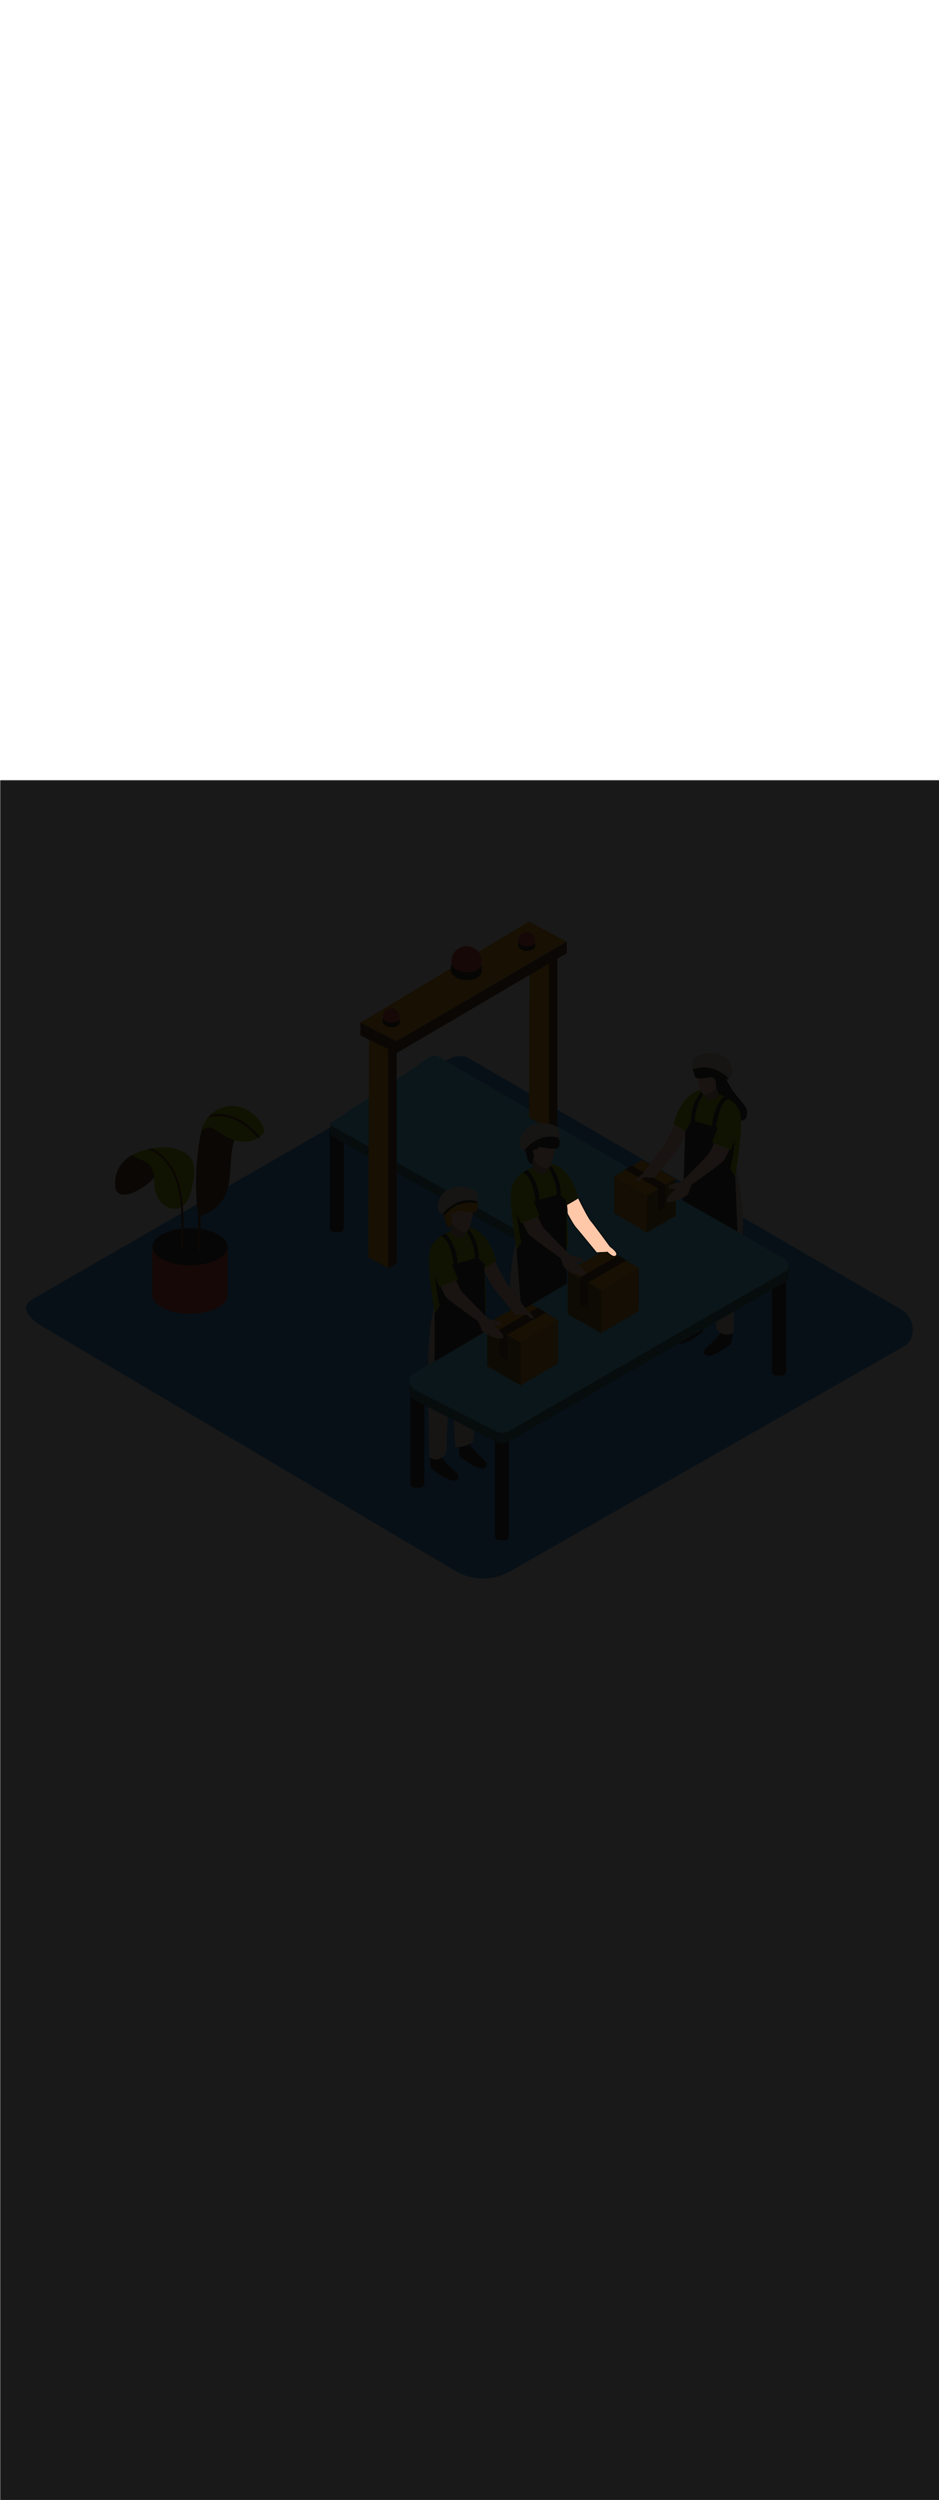 <ns0:svg xmlns:ns0="http://www.w3.org/2000/svg" version="1.1" id="Layer_1" x="0px" y="0px" viewBox="0 0 500 500" style="width: 188px;" xml:space="preserve" data-imageid="factory-worker-58" imageName="Factory Worker" class="illustrations_image"><ns0:defs><ns0:mask id="spotlight-mask"><ns0:rect x="0" y="0" width="100%" height="100%" fill="white" opacity="0.9" /><ns0:style type="text/css" fill="black" /><ns0:style type="text/css" style="" fill="black" /><ns0:path class="st15_factory-worker-58" d="M 302.356 230.646 L 302.357 230.646 L 302.455 230.827 L 302.455 230.827 L 302.554 231.008 L 302.554 231.009 L 302.653 231.19 L 302.653 231.191 L 302.752 231.372 L 302.753 231.373 L 302.852 231.555 L 302.853 231.555 L 302.953 231.737 L 302.953 231.737 L 303.053 231.919 L 303.053 231.919 L 303.154 232.1 L 303.154 232.101 L 303.254 232.282 L 303.255 232.282 L 303.355 232.462 L 303.355 232.463 L 303.456 232.642 L 303.456 232.643 L 303.557 232.822 L 303.557 232.823 L 303.657 233 L 303.658 233.001 L 303.758 233.178 L 303.758 233.179 L 303.858 233.354 L 303.858 233.355 L 303.958 233.53 L 303.958 233.53 L 304.057 233.704 L 304.058 233.704 L 304.157 233.876 L 304.157 233.877 L 304.256 234.047 L 304.256 234.048 L 304.354 234.216 L 304.355 234.217 L 304.452 234.384 L 304.452 234.385 L 304.549 234.549 L 304.55 234.55 L 304.646 234.713 L 304.646 234.714 L 304.742 234.874 L 304.742 234.875 L 304.837 235.033 L 304.838 235.034 L 304.931 235.19 L 304.932 235.191 L 305.025 235.344 L 305.026 235.345 L 305.118 235.496 L 305.118 235.497 L 305.209 235.645 L 305.21 235.646 L 305.3 235.791 L 305.301 235.793 L 305.39 235.934 L 305.391 235.936 L 305.478 236.074 L 305.48 236.076 L 305.566 236.212 L 305.567 236.214 L 305.652 236.345 L 305.654 236.348 L 305.737 236.476 L 305.739 236.478 L 305.821 236.603 L 305.823 236.605 L 305.904 236.726 L 305.906 236.729 L 305.985 236.846 L 305.987 236.849 L 306.065 236.962 L 306.067 236.965 L 306.143 237.075 L 306.146 237.078 L 306.221 237.183 L 306.223 237.186 L 306.296 237.287 L 306.299 237.291 L 306.37 237.387 L 306.374 237.392 L 306.443 237.483 L 306.447 237.488 L 306.514 237.575 L 306.518 237.58 L 306.584 237.663 L 306.589 237.668 L 306.652 237.746 L 306.658 237.752 L 306.72 237.825 L 306.722 237.827 L 306.722 237.828 L 306.785 237.899 L 306.851 237.976 L 306.921 238.058 L 306.995 238.144 L 307.073 238.236 L 307.155 238.332 L 307.241 238.433 L 307.33 238.539 L 307.423 238.648 L 307.519 238.762 L 307.618 238.88 L 307.72 239.002 L 307.826 239.128 L 307.934 239.258 L 308.046 239.391 L 308.16 239.527 L 308.277 239.667 L 308.396 239.81 L 308.518 239.957 L 308.642 240.106 L 308.769 240.258 L 308.898 240.413 L 309.028 240.57 L 309.161 240.73 L 309.296 240.893 L 309.432 241.057 L 309.57 241.224 L 309.71 241.393 L 309.851 241.564 L 309.994 241.736 L 310.138 241.91 L 310.283 242.086 L 310.429 242.263 L 310.576 242.441 L 310.725 242.621 L 310.874 242.801 L 311.023 242.983 L 311.173 243.165 L 311.324 243.348 L 311.475 243.531 L 311.627 243.715 L 311.779 243.9 L 311.93 244.084 L 312.082 244.269 L 312.234 244.453 L 312.386 244.638 L 312.537 244.822 L 312.688 245.005 L 312.839 245.189 L 312.989 245.371 L 313.138 245.553 L 313.286 245.734 L 313.434 245.914 L 313.581 246.092 L 313.727 246.27 L 313.871 246.446 L 314.014 246.621 L 314.156 246.794 L 314.297 246.965 L 314.436 247.134 L 314.573 247.302 L 314.709 247.467 L 314.842 247.631 L 314.974 247.791 L 315.104 247.95 L 315.232 248.106 L 315.357 248.259 L 315.48 248.409 L 315.601 248.557 L 315.719 248.701 L 315.835 248.842 L 315.948 248.98 L 316.058 249.114 L 316.165 249.245 L 316.269 249.373 L 316.37 249.496 L 316.468 249.616 L 316.562 249.731 L 316.654 249.843 L 316.741 249.95 L 316.825 250.053 L 316.906 250.151 L 316.982 250.245 L 317.055 250.334 L 317.124 250.418 L 317.188 250.497 L 317.249 250.571 L 317.305 250.639 L 317.357 250.703 L 317.404 250.761 L 317.447 250.813 L 317.485 250.86 L 317.518 250.901 L 317.547 250.935 L 317.57 250.964 L 317.589 250.987 L 317.602 251.003 L 317.613 251.016 L 317.644 251.051 L 317.679 251.083 L 317.716 251.111 L 317.756 251.136 L 317.798 251.157 L 317.841 251.174 L 317.886 251.187 L 317.933 251.195 L 317.979 251.2 L 318.026 251.199 L 318.257 251.187 L 318.314 251.184 L 318.372 251.181 L 318.429 251.178 L 318.832 251.157 L 318.89 251.154 L 319.063 251.145 L 319.12 251.142 L 319.408 251.127 L 319.466 251.124 L 319.754 251.108 L 319.811 251.105 L 319.984 251.096 L 320.041 251.093 L 320.502 251.069 L 320.56 251.066 L 320.617 251.063 L 321.135 251.036 L 321.193 251.033 L 321.251 251.03 L 321.711 251.005 L 321.769 251.002 L 321.941 250.993 L 321.999 250.99 L 322.287 250.975 L 322.344 250.972 L 322.632 250.957 L 322.69 250.954 L 322.863 250.945 L 322.92 250.942 L 323.323 250.921 L 323.381 250.917 L 323.438 250.914 L 323.496 250.911 L 323.504 250.911 L 323.509 250.917 L 323.51 250.917 L 323.532 250.939 L 323.533 250.94 L 323.557 250.964 L 323.558 250.964 L 323.583 250.989 L 323.584 250.99 L 323.61 251.015 L 323.611 251.016 L 323.639 251.043 L 323.64 251.043 L 323.668 251.071 L 323.669 251.072 L 323.699 251.101 L 323.7 251.102 L 323.731 251.131 L 323.732 251.132 L 323.765 251.163 L 323.766 251.163 L 323.799 251.195 L 323.8 251.196 L 323.834 251.228 L 323.835 251.229 L 323.871 251.262 L 323.872 251.263 L 323.908 251.296 L 323.909 251.297 L 323.947 251.332 L 323.948 251.333 L 323.986 251.368 L 323.987 251.369 L 324.026 251.404 L 324.027 251.406 L 324.068 251.442 L 324.069 251.443 L 324.11 251.479 L 324.111 251.481 L 324.153 251.518 L 324.154 251.519 L 324.196 251.556 L 324.198 251.558 L 324.241 251.596 L 324.242 251.597 L 324.286 251.635 L 324.288 251.636 L 324.332 251.675 L 324.334 251.676 L 324.379 251.715 L 324.381 251.716 L 324.426 251.756 L 324.428 251.757 L 324.474 251.796 L 324.476 251.798 L 324.523 251.837 L 324.525 251.838 L 324.572 251.878 L 324.574 251.879 L 324.622 251.919 L 324.624 251.92 L 324.673 251.96 L 324.675 251.961 L 324.724 252.001 L 324.726 252.002 L 324.775 252.042 L 324.777 252.043 L 324.827 252.083 L 324.829 252.084 L 324.879 252.124 L 324.881 252.125 L 324.932 252.164 L 324.934 252.166 L 324.985 252.205 L 324.988 252.206 L 325.039 252.245 L 325.041 252.247 L 325.092 252.285 L 325.095 252.287 L 325.147 252.324 L 325.149 252.326 L 325.201 252.364 L 325.204 252.366 L 325.256 252.402 L 325.259 252.405 L 325.311 252.441 L 325.314 252.443 L 325.366 252.479 L 325.369 252.481 L 325.421 252.516 L 325.425 252.519 L 325.477 252.553 L 325.481 252.555 L 325.533 252.589 L 325.537 252.592 L 325.589 252.625 L 325.593 252.627 L 325.645 252.66 L 325.649 252.662 L 325.701 252.694 L 325.706 252.697 L 325.757 252.727 L 325.762 252.73 L 325.814 252.76 L 325.819 252.763 L 325.87 252.792 L 325.876 252.795 L 325.927 252.823 L 325.933 252.826 L 325.984 252.852 L 325.99 252.856 L 326.041 252.881 L 326.047 252.885 L 326.097 252.909 L 326.105 252.913 L 326.155 252.936 L 326.162 252.94 L 326.212 252.962 L 326.22 252.966 L 326.269 252.987 L 326.278 252.99 L 326.326 253.01 L 326.336 253.014 L 326.384 253.032 L 326.394 253.036 L 326.442 253.053 L 326.453 253.057 L 326.5 253.073 L 326.512 253.076 L 326.558 253.09 L 326.571 253.094 L 326.617 253.107 L 326.631 253.11 L 326.676 253.122 L 326.691 253.125 L 326.735 253.134 L 326.751 253.138 L 326.795 253.146 L 326.812 253.148 L 326.856 253.155 L 326.874 253.157 L 326.916 253.162 L 326.936 253.163 L 326.978 253.166 L 326.999 253.167 L 327.04 253.168 L 327.063 253.168 L 327.103 253.168 L 327.127 253.167 L 327.166 253.164 L 327.191 253.162 L 327.23 253.157 L 327.257 253.153 L 327.294 253.147 L 327.322 253.141 L 327.359 253.132 L 327.388 253.125 L 327.423 253.114 L 327.453 253.104 L 327.487 253.092 L 327.517 253.08 L 327.551 253.065 L 327.58 253.051 L 327.613 253.034 L 327.642 253.017 L 327.674 252.998 L 327.702 252.979 L 327.732 252.958 L 327.759 252.937 L 327.788 252.913 L 327.814 252.891 L 327.842 252.865 L 327.867 252.839 L 327.867 252.839 L 327.893 252.811 L 327.92 252.78 L 327.943 252.75 L 327.967 252.716 L 327.987 252.685 L 328.009 252.649 L 328.026 252.617 L 328.045 252.578 L 328.059 252.546 L 328.074 252.506 L 328.085 252.473 L 328.096 252.433 L 328.105 252.398 L 328.113 252.36 L 328.118 252.324 L 328.123 252.288 L 328.126 252.251 L 328.128 252.216 L 328.129 252.178 L 328.129 252.146 L 328.127 252.107 L 328.125 252.077 L 328.12 252.037 L 328.117 252.01 L 328.11 251.969 L 328.105 251.944 L 328.097 251.902 L 328.091 251.88 L 328.08 251.837 L 328.074 251.816 L 328.061 251.773 L 328.055 251.754 L 328.039 251.71 L 328.033 251.693 L 328.015 251.648 L 328.009 251.633 L 327.989 251.588 L 327.983 251.574 L 327.961 251.527 L 327.955 251.515 L 327.931 251.468 L 327.925 251.456 L 327.9 251.409 L 327.894 251.398 L 327.867 251.35 L 327.861 251.34 L 327.832 251.292 L 327.827 251.283 L 327.796 251.233 L 327.791 251.225 L 327.758 251.176 L 327.753 251.168 L 327.719 251.118 L 327.714 251.111 L 327.679 251.06 L 327.674 251.054 L 327.637 251.003 L 327.633 250.997 L 327.594 250.946 L 327.59 250.94 L 327.55 250.888 L 327.546 250.883 L 327.505 250.831 L 327.501 250.826 L 327.459 250.774 L 327.455 250.77 L 327.411 250.717 L 327.408 250.713 L 327.363 250.66 L 327.36 250.656 L 327.314 250.603 L 327.311 250.599 L 327.264 250.546 L 327.261 250.543 L 327.213 250.49 L 327.21 250.486 L 327.161 250.433 L 327.158 250.43 L 327.108 250.376 L 327.106 250.374 L 327.055 250.32 L 327.053 250.317 L 327.001 250.264 L 326.999 250.261 L 326.947 250.208 L 326.945 250.206 L 326.892 250.152 L 326.89 250.15 L 326.836 250.097 L 326.834 250.094 L 326.78 250.041 L 326.778 250.039 L 326.724 249.986 L 326.722 249.984 L 326.667 249.932 L 326.665 249.93 L 326.61 249.877 L 326.609 249.875 L 326.553 249.823 L 326.551 249.821 L 326.496 249.769 L 326.494 249.768 L 326.438 249.716 L 326.437 249.714 L 326.381 249.663 L 326.379 249.662 L 326.323 249.611 L 326.322 249.609 L 326.266 249.559 L 326.264 249.557 L 326.208 249.507 L 326.207 249.506 L 326.151 249.456 L 326.149 249.455 L 326.094 249.406 L 326.092 249.405 L 326.037 249.356 L 326.035 249.355 L 325.98 249.307 L 325.979 249.306 L 325.924 249.259 L 325.923 249.258 L 325.868 249.211 L 325.867 249.21 L 325.813 249.164 L 325.812 249.163 L 325.758 249.118 L 325.757 249.117 L 325.704 249.072 L 325.703 249.071 L 325.65 249.027 L 325.649 249.026 L 325.597 248.983 L 325.596 248.982 L 325.545 248.94 L 325.544 248.939 L 325.493 248.898 L 325.492 248.897 L 325.443 248.857 L 325.442 248.856 L 325.393 248.816 L 325.392 248.816 L 325.345 248.777 L 325.344 248.776 L 325.297 248.739 L 325.296 248.738 L 325.25 248.701 L 325.249 248.701 L 325.205 248.665 L 325.204 248.664 L 325.16 248.63 L 325.16 248.629 L 325.117 248.596 L 325.117 248.595 L 325.076 248.563 L 325.075 248.563 L 325.035 248.532 L 325.034 248.531 L 324.996 248.501 L 324.995 248.501 L 324.959 248.472 L 324.958 248.471 L 324.923 248.444 L 324.922 248.444 L 324.888 248.417 L 324.887 248.417 L 324.855 248.392 L 324.855 248.392 L 324.824 248.368 L 324.823 248.368 L 324.795 248.346 L 324.794 248.345 L 324.767 248.325 L 324.766 248.325 L 324.741 248.305 L 324.741 248.305 L 324.717 248.287 L 324.717 248.287 L 324.695 248.271 L 324.695 248.271 L 324.675 248.256 L 324.675 248.256 L 324.659 248.244 L 324.644 248.223 L 324.618 248.187 L 324.587 248.145 L 324.552 248.098 L 324.513 248.045 L 324.47 247.985 L 324.423 247.921 L 324.372 247.851 L 324.316 247.775 L 324.257 247.694 L 324.195 247.609 L 324.128 247.518 L 324.058 247.422 L 323.985 247.322 L 323.908 247.217 L 323.828 247.108 L 323.744 246.994 L 323.658 246.876 L 323.568 246.754 L 323.476 246.628 L 323.381 246.498 L 323.282 246.364 L 323.182 246.227 L 323.078 246.086 L 322.972 245.942 L 322.864 245.794 L 322.753 245.644 L 322.64 245.49 L 322.525 245.333 L 322.408 245.174 L 322.288 245.012 L 322.167 244.847 L 322.044 244.68 L 321.92 244.511 L 321.793 244.34 L 321.665 244.166 L 321.536 243.991 L 321.405 243.814 L 321.273 243.635 L 321.14 243.455 L 321.006 243.273 L 320.87 243.09 L 320.734 242.905 L 320.597 242.72 L 320.458 242.533 L 320.32 242.346 L 320.18 242.158 L 320.041 241.97 L 319.9 241.781 L 319.76 241.591 L 319.619 241.402 L 319.478 241.212 L 319.337 241.023 L 319.196 240.833 L 319.055 240.644 L 318.914 240.455 L 318.773 240.267 L 318.633 240.079 L 318.493 239.892 L 318.354 239.706 L 318.216 239.521 L 318.078 239.337 L 317.941 239.154 L 317.804 238.973 L 317.669 238.793 L 317.535 238.615 L 317.402 238.438 L 317.27 238.263 L 317.139 238.091 L 317.01 237.92 L 316.883 237.751 L 316.756 237.585 L 316.632 237.422 L 316.509 237.26 L 316.388 237.102 L 316.269 236.946 L 316.153 236.794 L 316.152 236.794 L 316.038 236.644 L 316.037 236.644 L 315.925 236.498 L 315.925 236.497 L 315.815 236.355 L 315.814 236.354 L 315.707 236.215 L 315.706 236.214 L 315.601 236.079 L 315.6 236.078 L 315.498 235.946 L 315.497 235.945 L 315.397 235.817 L 315.396 235.816 L 315.299 235.692 L 315.298 235.691 L 315.204 235.571 L 315.203 235.57 L 315.112 235.454 L 315.111 235.453 L 315.022 235.342 L 315.021 235.341 L 314.936 235.233 L 314.935 235.232 L 314.852 235.129 L 314.851 235.128 L 314.772 235.03 L 314.771 235.028 L 314.695 234.935 L 314.694 234.934 L 314.621 234.845 L 314.62 234.843 L 314.551 234.76 L 314.549 234.758 L 314.485 234.681 L 314.424 234.607 L 314.362 234.529 L 314.298 234.445 L 314.231 234.356 L 314.161 234.26 L 314.09 234.159 L 314.016 234.053 L 313.94 233.941 L 313.862 233.825 L 313.782 233.703 L 313.7 233.577 L 313.616 233.446 L 313.531 233.311 L 313.444 233.172 L 313.356 233.029 L 313.267 232.882 L 313.175 232.731 L 313.083 232.577 L 312.99 232.418 L 312.895 232.257 L 312.799 232.093 L 312.702 231.925 L 312.604 231.754 L 312.505 231.581 L 312.406 231.405 L 312.305 231.226 L 312.204 231.045 L 312.102 230.862 L 311.999 230.677 L 311.896 230.49 L 311.793 230.301 L 311.689 230.11 L 311.584 229.917 L 311.479 229.724 L 311.374 229.528 L 311.269 229.332 L 311.164 229.135 L 311.058 228.936 L 310.953 228.737 L 310.847 228.538 L 310.742 228.338 L 310.636 228.137 L 310.531 227.936 L 310.427 227.735 L 310.322 227.534 L 310.218 227.334 L 310.114 227.133 L 310.011 226.933 L 309.908 226.734 L 309.806 226.535 L 309.705 226.337 L 309.604 226.14 L 309.504 225.944 L 309.405 225.749 L 309.307 225.556 L 309.21 225.364 L 309.114 225.174 L 309.019 224.985 L 308.925 224.798 L 308.832 224.614 L 308.74 224.431 L 308.65 224.251 L 308.561 224.073 L 308.474 223.898 L 308.388 223.725 L 308.303 223.555 L 308.22 223.388 L 308.139 223.224 L 308.06 223.064 L 307.982 222.906 L 307.906 222.753 L 307.857 222.654 L 307.821 222.676 L 307.78 222.701 L 307.737 222.728 L 307.69 222.757 L 307.641 222.787 L 307.589 222.819 L 307.535 222.853 L 307.478 222.888 L 307.419 222.924 L 307.357 222.962 L 307.293 223.002 L 307.226 223.043 L 307.158 223.085 L 307.087 223.128 L 307.014 223.173 L 306.939 223.219 L 306.862 223.266 L 306.782 223.314 L 306.701 223.363 L 306.619 223.413 L 306.534 223.464 L 306.448 223.517 L 306.36 223.57 L 306.27 223.624 L 306.179 223.679 L 306.086 223.734 L 305.992 223.791 L 305.897 223.848 L 305.8 223.906 L 305.702 223.964 L 305.603 224.023 L 305.503 224.083 L 305.402 224.143 L 305.299 224.204 L 305.196 224.265 L 305.092 224.326 L 304.987 224.388 L 304.986 224.388 L 304.881 224.45 L 304.881 224.45 L 304.775 224.513 L 304.774 224.513 L 304.667 224.575 L 304.667 224.575 L 304.56 224.638 L 304.559 224.638 L 304.451 224.701 L 304.451 224.701 L 304.343 224.764 L 304.342 224.764 L 304.233 224.827 L 304.233 224.827 L 304.124 224.89 L 304.123 224.891 L 304.014 224.953 L 304.013 224.954 L 303.904 225.017 L 303.903 225.017 L 303.794 225.08 L 303.793 225.08 L 303.683 225.142 L 303.682 225.143 L 303.573 225.205 L 303.572 225.205 L 303.462 225.268 L 303.461 225.268 L 303.352 225.33 L 303.351 225.33 L 303.241 225.392 L 303.24 225.392 L 303.131 225.453 L 303.13 225.454 L 303.021 225.515 L 303.02 225.515 L 302.911 225.575 L 302.91 225.576 L 302.802 225.636 L 302.801 225.636 L 302.693 225.696 L 302.692 225.696 L 302.584 225.755 L 302.583 225.756 L 302.476 225.814 L 302.475 225.814 L 302.369 225.872 L 302.368 225.873 L 302.262 225.929 L 302.261 225.93 L 302.156 225.986 L 302.155 225.987 L 302.05 226.042 L 302.049 226.043 L 302.022 226.057 L 302.029 226.136 L 302.029 226.137 L 302.078 226.767 L 302.078 226.769 L 302.126 227.398 L 302.126 227.399 L 302.171 228.028 L 302.171 228.03 L 302.215 228.657 L 302.215 228.658 L 302.257 229.284 L 302.257 229.286 L 302.297 229.909 L 302.297 229.911 L 302.336 230.532 L 302.336 230.533 L 302.341 230.616 L 302.356 230.646 Z" id="element_170" fill="black" /><ns0:path class="st15_factory-worker-58" d="M 302.356 230.646 L 302.357 230.646 L 302.455 230.827 L 302.455 230.827 L 302.554 231.008 L 302.554 231.009 L 302.653 231.19 L 302.653 231.191 L 302.752 231.372 L 302.753 231.373 L 302.852 231.555 L 302.853 231.555 L 302.953 231.737 L 302.953 231.737 L 303.053 231.919 L 303.053 231.919 L 303.154 232.1 L 303.154 232.101 L 303.254 232.282 L 303.255 232.282 L 303.355 232.462 L 303.355 232.463 L 303.456 232.642 L 303.456 232.643 L 303.557 232.822 L 303.557 232.823 L 303.657 233 L 303.658 233.001 L 303.758 233.178 L 303.758 233.179 L 303.858 233.354 L 303.858 233.355 L 303.958 233.53 L 303.958 233.53 L 304.057 233.704 L 304.058 233.704 L 304.157 233.876 L 304.157 233.877 L 304.256 234.047 L 304.256 234.048 L 304.354 234.216 L 304.355 234.217 L 304.452 234.384 L 304.452 234.385 L 304.549 234.549 L 304.55 234.55 L 304.646 234.713 L 304.646 234.714 L 304.742 234.874 L 304.742 234.875 L 304.837 235.033 L 304.838 235.034 L 304.931 235.19 L 304.932 235.191 L 305.025 235.344 L 305.026 235.345 L 305.118 235.496 L 305.118 235.497 L 305.209 235.645 L 305.21 235.646 L 305.3 235.791 L 305.301 235.793 L 305.39 235.934 L 305.391 235.936 L 305.478 236.074 L 305.48 236.076 L 305.566 236.212 L 305.567 236.214 L 305.652 236.345 L 305.654 236.348 L 305.737 236.476 L 305.739 236.478 L 305.821 236.603 L 305.823 236.605 L 305.904 236.726 L 305.906 236.729 L 305.985 236.846 L 305.987 236.849 L 306.065 236.962 L 306.067 236.965 L 306.143 237.075 L 306.146 237.078 L 306.221 237.183 L 306.223 237.186 L 306.296 237.287 L 306.299 237.291 L 306.37 237.387 L 306.374 237.392 L 306.443 237.483 L 306.447 237.488 L 306.514 237.575 L 306.518 237.58 L 306.584 237.663 L 306.589 237.668 L 306.652 237.746 L 306.658 237.752 L 306.72 237.825 L 306.722 237.827 L 306.722 237.828 L 306.785 237.899 L 306.851 237.976 L 306.921 238.058 L 306.995 238.144 L 307.073 238.236 L 307.155 238.332 L 307.241 238.433 L 307.33 238.539 L 307.423 238.648 L 307.519 238.762 L 307.618 238.88 L 307.72 239.002 L 307.826 239.128 L 307.934 239.258 L 308.046 239.391 L 308.16 239.527 L 308.277 239.667 L 308.396 239.81 L 308.518 239.957 L 308.642 240.106 L 308.769 240.258 L 308.898 240.413 L 309.028 240.57 L 309.161 240.73 L 309.296 240.893 L 309.432 241.057 L 309.57 241.224 L 309.71 241.393 L 309.851 241.564 L 309.994 241.736 L 310.138 241.91 L 310.283 242.086 L 310.429 242.263 L 310.576 242.441 L 310.725 242.621 L 310.874 242.801 L 311.023 242.983 L 311.173 243.165 L 311.324 243.348 L 311.475 243.531 L 311.627 243.715 L 311.779 243.9 L 311.93 244.084 L 312.082 244.269 L 312.234 244.453 L 312.386 244.638 L 312.537 244.822 L 312.688 245.005 L 312.839 245.189 L 312.989 245.371 L 313.138 245.553 L 313.286 245.734 L 313.434 245.914 L 313.581 246.092 L 313.727 246.27 L 313.871 246.446 L 314.014 246.621 L 314.156 246.794 L 314.297 246.965 L 314.436 247.134 L 314.573 247.302 L 314.709 247.467 L 314.842 247.631 L 314.974 247.791 L 315.104 247.95 L 315.232 248.106 L 315.357 248.259 L 315.48 248.409 L 315.601 248.557 L 315.719 248.701 L 315.835 248.842 L 315.948 248.98 L 316.058 249.114 L 316.165 249.245 L 316.269 249.373 L 316.37 249.496 L 316.468 249.616 L 316.562 249.731 L 316.654 249.843 L 316.741 249.95 L 316.825 250.053 L 316.906 250.151 L 316.982 250.245 L 317.055 250.334 L 317.124 250.418 L 317.188 250.497 L 317.249 250.571 L 317.305 250.639 L 317.357 250.703 L 317.404 250.761 L 317.447 250.813 L 317.485 250.86 L 317.518 250.901 L 317.547 250.935 L 317.57 250.964 L 317.589 250.987 L 317.602 251.003 L 317.613 251.016 L 317.644 251.051 L 317.679 251.083 L 317.716 251.111 L 317.756 251.136 L 317.798 251.157 L 317.841 251.174 L 317.886 251.187 L 317.933 251.195 L 317.979 251.2 L 318.026 251.199 L 318.257 251.187 L 318.314 251.184 L 318.372 251.181 L 318.429 251.178 L 318.832 251.157 L 318.89 251.154 L 319.063 251.145 L 319.12 251.142 L 319.408 251.127 L 319.466 251.124 L 319.754 251.108 L 319.811 251.105 L 319.984 251.096 L 320.041 251.093 L 320.502 251.069 L 320.56 251.066 L 320.617 251.063 L 321.135 251.036 L 321.193 251.033 L 321.251 251.03 L 321.711 251.005 L 321.769 251.002 L 321.941 250.993 L 321.999 250.99 L 322.287 250.975 L 322.344 250.972 L 322.632 250.957 L 322.69 250.954 L 322.863 250.945 L 322.92 250.942 L 323.323 250.921 L 323.381 250.917 L 323.438 250.914 L 323.496 250.911 L 323.504 250.911 L 323.509 250.917 L 323.51 250.917 L 323.532 250.939 L 323.533 250.94 L 323.557 250.964 L 323.558 250.964 L 323.583 250.989 L 323.584 250.99 L 323.61 251.015 L 323.611 251.016 L 323.639 251.043 L 323.64 251.043 L 323.668 251.071 L 323.669 251.072 L 323.699 251.101 L 323.7 251.102 L 323.731 251.131 L 323.732 251.132 L 323.765 251.163 L 323.766 251.163 L 323.799 251.195 L 323.8 251.196 L 323.834 251.228 L 323.835 251.229 L 323.871 251.262 L 323.872 251.263 L 323.908 251.296 L 323.909 251.297 L 323.947 251.332 L 323.948 251.333 L 323.986 251.368 L 323.987 251.369 L 324.026 251.404 L 324.027 251.406 L 324.068 251.442 L 324.069 251.443 L 324.11 251.479 L 324.111 251.481 L 324.153 251.518 L 324.154 251.519 L 324.196 251.556 L 324.198 251.558 L 324.241 251.596 L 324.242 251.597 L 324.286 251.635 L 324.288 251.636 L 324.332 251.675 L 324.334 251.676 L 324.379 251.715 L 324.381 251.716 L 324.426 251.756 L 324.428 251.757 L 324.474 251.796 L 324.476 251.798 L 324.523 251.837 L 324.525 251.838 L 324.572 251.878 L 324.574 251.879 L 324.622 251.919 L 324.624 251.92 L 324.673 251.96 L 324.675 251.961 L 324.724 252.001 L 324.726 252.002 L 324.775 252.042 L 324.777 252.043 L 324.827 252.083 L 324.829 252.084 L 324.879 252.124 L 324.881 252.125 L 324.932 252.164 L 324.934 252.166 L 324.985 252.205 L 324.988 252.206 L 325.039 252.245 L 325.041 252.247 L 325.092 252.285 L 325.095 252.287 L 325.147 252.324 L 325.149 252.326 L 325.201 252.364 L 325.204 252.366 L 325.256 252.402 L 325.259 252.405 L 325.311 252.441 L 325.314 252.443 L 325.366 252.479 L 325.369 252.481 L 325.421 252.516 L 325.425 252.519 L 325.477 252.553 L 325.481 252.555 L 325.533 252.589 L 325.537 252.592 L 325.589 252.625 L 325.593 252.627 L 325.645 252.66 L 325.649 252.662 L 325.701 252.694 L 325.706 252.697 L 325.757 252.727 L 325.762 252.73 L 325.814 252.76 L 325.819 252.763 L 325.87 252.792 L 325.876 252.795 L 325.927 252.823 L 325.933 252.826 L 325.984 252.852 L 325.99 252.856 L 326.041 252.881 L 326.047 252.885 L 326.097 252.909 L 326.105 252.913 L 326.155 252.936 L 326.162 252.94 L 326.212 252.962 L 326.22 252.966 L 326.269 252.987 L 326.278 252.99 L 326.326 253.01 L 326.336 253.014 L 326.384 253.032 L 326.394 253.036 L 326.442 253.053 L 326.453 253.057 L 326.5 253.073 L 326.512 253.076 L 326.558 253.09 L 326.571 253.094 L 326.617 253.107 L 326.631 253.11 L 326.676 253.122 L 326.691 253.125 L 326.735 253.134 L 326.751 253.138 L 326.795 253.146 L 326.812 253.148 L 326.856 253.155 L 326.874 253.157 L 326.916 253.162 L 326.936 253.163 L 326.978 253.166 L 326.999 253.167 L 327.04 253.168 L 327.063 253.168 L 327.103 253.168 L 327.127 253.167 L 327.166 253.164 L 327.191 253.162 L 327.23 253.157 L 327.257 253.153 L 327.294 253.147 L 327.322 253.141 L 327.359 253.132 L 327.388 253.125 L 327.423 253.114 L 327.453 253.104 L 327.487 253.092 L 327.517 253.08 L 327.551 253.065 L 327.58 253.051 L 327.613 253.034 L 327.642 253.017 L 327.674 252.998 L 327.702 252.979 L 327.732 252.958 L 327.759 252.937 L 327.788 252.913 L 327.814 252.891 L 327.842 252.865 L 327.867 252.839 L 327.867 252.839 L 327.893 252.811 L 327.92 252.78 L 327.943 252.75 L 327.967 252.716 L 327.987 252.685 L 328.009 252.649 L 328.026 252.617 L 328.045 252.578 L 328.059 252.546 L 328.074 252.506 L 328.085 252.473 L 328.096 252.433 L 328.105 252.398 L 328.113 252.36 L 328.118 252.324 L 328.123 252.288 L 328.126 252.251 L 328.128 252.216 L 328.129 252.178 L 328.129 252.146 L 328.127 252.107 L 328.125 252.077 L 328.12 252.037 L 328.117 252.01 L 328.11 251.969 L 328.105 251.944 L 328.097 251.902 L 328.091 251.88 L 328.08 251.837 L 328.074 251.816 L 328.061 251.773 L 328.055 251.754 L 328.039 251.71 L 328.033 251.693 L 328.015 251.648 L 328.009 251.633 L 327.989 251.588 L 327.983 251.574 L 327.961 251.527 L 327.955 251.515 L 327.931 251.468 L 327.925 251.456 L 327.9 251.409 L 327.894 251.398 L 327.867 251.35 L 327.861 251.34 L 327.832 251.292 L 327.827 251.283 L 327.796 251.233 L 327.791 251.225 L 327.758 251.176 L 327.753 251.168 L 327.719 251.118 L 327.714 251.111 L 327.679 251.06 L 327.674 251.054 L 327.637 251.003 L 327.633 250.997 L 327.594 250.946 L 327.59 250.94 L 327.55 250.888 L 327.546 250.883 L 327.505 250.831 L 327.501 250.826 L 327.459 250.774 L 327.455 250.77 L 327.411 250.717 L 327.408 250.713 L 327.363 250.66 L 327.36 250.656 L 327.314 250.603 L 327.311 250.599 L 327.264 250.546 L 327.261 250.543 L 327.213 250.49 L 327.21 250.486 L 327.161 250.433 L 327.158 250.43 L 327.108 250.376 L 327.106 250.374 L 327.055 250.32 L 327.053 250.317 L 327.001 250.264 L 326.999 250.261 L 326.947 250.208 L 326.945 250.206 L 326.892 250.152 L 326.89 250.15 L 326.836 250.097 L 326.834 250.094 L 326.78 250.041 L 326.778 250.039 L 326.724 249.986 L 326.722 249.984 L 326.667 249.932 L 326.665 249.93 L 326.61 249.877 L 326.609 249.875 L 326.553 249.823 L 326.551 249.821 L 326.496 249.769 L 326.494 249.768 L 326.438 249.716 L 326.437 249.714 L 326.381 249.663 L 326.379 249.662 L 326.323 249.611 L 326.322 249.609 L 326.266 249.559 L 326.264 249.557 L 326.208 249.507 L 326.207 249.506 L 326.151 249.456 L 326.149 249.455 L 326.094 249.406 L 326.092 249.405 L 326.037 249.356 L 326.035 249.355 L 325.98 249.307 L 325.979 249.306 L 325.924 249.259 L 325.923 249.258 L 325.868 249.211 L 325.867 249.21 L 325.813 249.164 L 325.812 249.163 L 325.758 249.118 L 325.757 249.117 L 325.704 249.072 L 325.703 249.071 L 325.65 249.027 L 325.649 249.026 L 325.597 248.983 L 325.596 248.982 L 325.545 248.94 L 325.544 248.939 L 325.493 248.898 L 325.492 248.897 L 325.443 248.857 L 325.442 248.856 L 325.393 248.816 L 325.392 248.816 L 325.345 248.777 L 325.344 248.776 L 325.297 248.739 L 325.296 248.738 L 325.25 248.701 L 325.249 248.701 L 325.205 248.665 L 325.204 248.664 L 325.16 248.63 L 325.16 248.629 L 325.117 248.596 L 325.117 248.595 L 325.076 248.563 L 325.075 248.563 L 325.035 248.532 L 325.034 248.531 L 324.996 248.501 L 324.995 248.501 L 324.959 248.472 L 324.958 248.471 L 324.923 248.444 L 324.922 248.444 L 324.888 248.417 L 324.887 248.417 L 324.855 248.392 L 324.855 248.392 L 324.824 248.368 L 324.823 248.368 L 324.795 248.346 L 324.794 248.345 L 324.767 248.325 L 324.766 248.325 L 324.741 248.305 L 324.741 248.305 L 324.717 248.287 L 324.717 248.287 L 324.695 248.271 L 324.695 248.271 L 324.675 248.256 L 324.675 248.256 L 324.659 248.244 L 324.644 248.223 L 324.618 248.187 L 324.587 248.145 L 324.552 248.098 L 324.513 248.045 L 324.47 247.985 L 324.423 247.921 L 324.372 247.851 L 324.316 247.775 L 324.257 247.694 L 324.195 247.609 L 324.128 247.518 L 324.058 247.422 L 323.985 247.322 L 323.908 247.217 L 323.828 247.108 L 323.744 246.994 L 323.658 246.876 L 323.568 246.754 L 323.476 246.628 L 323.381 246.498 L 323.282 246.364 L 323.182 246.227 L 323.078 246.086 L 322.972 245.942 L 322.864 245.794 L 322.753 245.644 L 322.64 245.49 L 322.525 245.333 L 322.408 245.174 L 322.288 245.012 L 322.167 244.847 L 322.044 244.68 L 321.92 244.511 L 321.793 244.34 L 321.665 244.166 L 321.536 243.991 L 321.405 243.814 L 321.273 243.635 L 321.14 243.455 L 321.006 243.273 L 320.87 243.09 L 320.734 242.905 L 320.597 242.72 L 320.458 242.533 L 320.32 242.346 L 320.18 242.158 L 320.041 241.97 L 319.9 241.781 L 319.76 241.591 L 319.619 241.402 L 319.478 241.212 L 319.337 241.023 L 319.196 240.833 L 319.055 240.644 L 318.914 240.455 L 318.773 240.267 L 318.633 240.079 L 318.493 239.892 L 318.354 239.706 L 318.216 239.521 L 318.078 239.337 L 317.941 239.154 L 317.804 238.973 L 317.669 238.793 L 317.535 238.615 L 317.402 238.438 L 317.27 238.263 L 317.139 238.091 L 317.01 237.92 L 316.883 237.751 L 316.756 237.585 L 316.632 237.422 L 316.509 237.26 L 316.388 237.102 L 316.269 236.946 L 316.153 236.794 L 316.152 236.794 L 316.038 236.644 L 316.037 236.644 L 315.925 236.498 L 315.925 236.497 L 315.815 236.355 L 315.814 236.354 L 315.707 236.215 L 315.706 236.214 L 315.601 236.079 L 315.6 236.078 L 315.498 235.946 L 315.497 235.945 L 315.397 235.817 L 315.396 235.816 L 315.299 235.692 L 315.298 235.691 L 315.204 235.571 L 315.203 235.57 L 315.112 235.454 L 315.111 235.453 L 315.022 235.342 L 315.021 235.341 L 314.936 235.233 L 314.935 235.232 L 314.852 235.129 L 314.851 235.128 L 314.772 235.03 L 314.771 235.028 L 314.695 234.935 L 314.694 234.934 L 314.621 234.845 L 314.62 234.843 L 314.551 234.76 L 314.549 234.758 L 314.485 234.681 L 314.424 234.607 L 314.362 234.529 L 314.298 234.445 L 314.231 234.356 L 314.161 234.26 L 314.09 234.159 L 314.016 234.053 L 313.94 233.941 L 313.862 233.825 L 313.782 233.703 L 313.7 233.577 L 313.616 233.446 L 313.531 233.311 L 313.444 233.172 L 313.356 233.029 L 313.267 232.882 L 313.175 232.731 L 313.083 232.577 L 312.99 232.418 L 312.895 232.257 L 312.799 232.093 L 312.702 231.925 L 312.604 231.754 L 312.505 231.581 L 312.406 231.405 L 312.305 231.226 L 312.204 231.045 L 312.102 230.862 L 311.999 230.677 L 311.896 230.49 L 311.793 230.301 L 311.689 230.11 L 311.584 229.917 L 311.479 229.724 L 311.374 229.528 L 311.269 229.332 L 311.164 229.135 L 311.058 228.936 L 310.953 228.737 L 310.847 228.538 L 310.742 228.338 L 310.636 228.137 L 310.531 227.936 L 310.427 227.735 L 310.322 227.534 L 310.218 227.334 L 310.114 227.133 L 310.011 226.933 L 309.908 226.734 L 309.806 226.535 L 309.705 226.337 L 309.604 226.14 L 309.504 225.944 L 309.405 225.749 L 309.307 225.556 L 309.21 225.364 L 309.114 225.174 L 309.019 224.985 L 308.925 224.798 L 308.832 224.614 L 308.74 224.431 L 308.65 224.251 L 308.561 224.073 L 308.474 223.898 L 308.388 223.725 L 308.303 223.555 L 308.22 223.388 L 308.139 223.224 L 308.06 223.064 L 307.982 222.906 L 307.906 222.753 L 307.857 222.654 L 307.821 222.676 L 307.78 222.701 L 307.737 222.728 L 307.69 222.757 L 307.641 222.787 L 307.589 222.819 L 307.535 222.853 L 307.478 222.888 L 307.419 222.924 L 307.357 222.962 L 307.293 223.002 L 307.226 223.043 L 307.158 223.085 L 307.087 223.128 L 307.014 223.173 L 306.939 223.219 L 306.862 223.266 L 306.782 223.314 L 306.701 223.363 L 306.619 223.413 L 306.534 223.464 L 306.448 223.517 L 306.36 223.57 L 306.27 223.624 L 306.179 223.679 L 306.086 223.734 L 305.992 223.791 L 305.897 223.848 L 305.8 223.906 L 305.702 223.964 L 305.603 224.023 L 305.503 224.083 L 305.402 224.143 L 305.299 224.204 L 305.196 224.265 L 305.092 224.326 L 304.987 224.388 L 304.986 224.388 L 304.881 224.45 L 304.881 224.45 L 304.775 224.513 L 304.774 224.513 L 304.667 224.575 L 304.667 224.575 L 304.56 224.638 L 304.559 224.638 L 304.451 224.701 L 304.451 224.701 L 304.343 224.764 L 304.342 224.764 L 304.233 224.827 L 304.233 224.827 L 304.124 224.89 L 304.123 224.891 L 304.014 224.953 L 304.013 224.954 L 303.904 225.017 L 303.903 225.017 L 303.794 225.08 L 303.793 225.08 L 303.683 225.142 L 303.682 225.143 L 303.573 225.205 L 303.572 225.205 L 303.462 225.268 L 303.461 225.268 L 303.352 225.33 L 303.351 225.33 L 303.241 225.392 L 303.24 225.392 L 303.131 225.453 L 303.13 225.454 L 303.021 225.515 L 303.02 225.515 L 302.911 225.575 L 302.91 225.576 L 302.802 225.636 L 302.801 225.636 L 302.693 225.696 L 302.692 225.696 L 302.584 225.755 L 302.583 225.756 L 302.476 225.814 L 302.475 225.814 L 302.369 225.872 L 302.368 225.873 L 302.262 225.929 L 302.261 225.93 L 302.156 225.986 L 302.155 225.987 L 302.05 226.042 L 302.049 226.043 L 302.022 226.057 L 302.029 226.136 L 302.029 226.137 L 302.078 226.767 L 302.078 226.769 L 302.126 227.398 L 302.126 227.399 L 302.171 228.028 L 302.171 228.03 L 302.215 228.657 L 302.215 228.658 L 302.257 229.284 L 302.257 229.286 L 302.297 229.909 L 302.297 229.911 L 302.336 230.532 L 302.336 230.533 L 302.341 230.616 L 302.356 230.646 Z" id="element_170" style="" fill="black" /></ns0:mask></ns0:defs><ns0:style type="text/css">
	.st0_factory-worker-58{fill:#4AA4E8;}
	.st1_factory-worker-58{fill:#473E39;}
	.st2_factory-worker-58{fill:#E0D6CD;}
	.st3_factory-worker-58{opacity:0.63;fill:url(#SVGID_1_);enable-background:new    ;}
	.st4_factory-worker-58{fill:#68E1FD;}
	.st5_factory-worker-58{opacity:0.61;fill:#3A3935;enable-background:new    ;}
	.st6_factory-worker-58{fill:#EDA421;}
	.st7_factory-worker-58{fill:#754C24;}
	.st8_factory-worker-58{fill:#E05342;}
	.st9_factory-worker-58{fill:#3A3935;}
	.st10_factory-worker-58{opacity:0.63;fill:url(#SVGID_00000002357216511214276740000009219274794042331277_);enable-background:new    ;}
	.st11_factory-worker-58{opacity:0.5;fill:#3A3935;enable-background:new    ;}
	.st12_factory-worker-58{opacity:0.2;fill:#3A3935;enable-background:new    ;}
	.st13_factory-worker-58{opacity:0.63;fill:url(#SVGID_00000062879558210823061030000003876816625058579846_);enable-background:new    ;}
	.st14_factory-worker-58{opacity:0.63;fill:url(#SVGID_00000107563316759563581290000009093506711244094644_);enable-background:new    ;}
	.st15_factory-worker-58{fill:#FFC8A9;}
	.st16_factory-worker-58{fill:#A2C609;}
	.st17_factory-worker-58{opacity:0.3;fill:#3A3935;enable-background:new    ;}
	.st18_factory-worker-58{opacity:0.63;fill:url(#SVGID_00000084514778806881865860000017573732512895611789_);enable-background:new    ;}
</ns0:style>
<ns0:path id="field_factory-worker-58" class="st0_factory-worker-58" d="M243,421L23.1,291c-7-3.9-13-10.4-6.2-14.6l220.7-127.2c3.3-2.1,8.3-3.4,11.7-1.4l230.8,134&#10;&#09;c7,4.1,8.3,15.4,1.2,19.5L272,420.7C263.1,426,252,426.1,243,421z" />
<ns0:g id="factory-workers_factory-worker-58">
	<ns0:path class="st1_factory-worker-58" d="M367.8,275.6c0,0,1.1,11,0.5,12.2c-1.4,2.3-3.2,4.3-5.3,5.9c-2.1,1.7-4.9,4.5-1.9,6s12-5.5,12.9-5.9&#10;&#09;&#09;s1-12.4,1-12.4" />
	<ns0:path class="st1_factory-worker-58" d="M383,282c0,0,1.1,11,0.5,12.2c-1.5,2.2-3.3,4.3-5.4,5.9c-2.1,1.7-4.9,4.5-1.9,6s12-5.5,12.9-5.9s1-12.4,1-12.4&#10;&#09;&#09;" />
	<ns0:path class="st2_factory-worker-58" d="M390.9,234.7c0.2,5,0.2,10.1-0.1,15.4c0,0.4,0.1,0.8,0.4,1.1c-0.3,17.3-0.6,42.1-0.6,42.5c0,0.6-5.4,3.7-9.1-2&#10;&#09;&#09;l-4.4-41.5l-0.4,38.2c0,0-6,3.5-9.6-2.8l-2.7-57.9L390.9,234.7z" />
	<ns0:path class="st1_factory-worker-58" d="M371.8,267.1c0,0,1.1,11,0.5,12.2c-1.5,2.3-3.3,4.3-5.3,6c-2.1,1.7-4.9,4.5-1.9,6s12-5.5,12.9-5.9&#10;&#09;&#09;s1-12.4,1-12.4" />
	<ns0:path class="st2_factory-worker-58" d="M380.7,278l2.5-46.6l1.8,43.8c2.2-1.5,4.4-2.9,6.5-4.5c1.1-5.9,2.3-11.8,3.4-17.7c0.3-9.4,1.1-18.9,0.2-28.3&#10;&#09;&#09;l-26.9-5.4l2.7,57.9c2,1.5,4.3,2.5,6.8,2.8C378.7,279.3,379.7,278.7,380.7,278z" />
	<ns0:path class="st1_factory-worker-58" d="M295.1,305.9c0,0-1.1,11-0.5,12.2c1.5,2.2,3.3,4.2,5.3,5.9c2.1,1.7,4.9,4.5,1.9,6s-12-5.5-12.9-5.9&#10;&#09;&#09;s-1-12.3-1-12.3" />
	<ns0:path class="st1_factory-worker-58" d="M280,312.2c0,0-1.1,11-0.5,12.2c1.5,2.3,3.3,4.3,5.3,6c2.1,1.7,4.9,4.5,1.9,6s-12-5.5-12.9-5.9s-1-12.3-1-12.3&#10;&#09;&#09;" />
	<ns0:path class="st2_factory-worker-58" d="M271.7,267.6c-0.2,5,0.2,7.5,0.5,12.8c0,0.4-0.1,0.8-0.4,1.1c0.3,17.3,0.6,42.1,0.6,42.5c0,0.6,5.4,3.7,9.1-2&#10;&#09;&#09;l2.2-51.8l2.6,48.5c3.5,0.4,6.9-0.7,9.7-2.8l2.7-57.9L271.7,267.6z" />
	
		<ns0:linearGradient id="SVGID_1_-factory-worker-58" gradientUnits="userSpaceOnUse" x1="227.899" y1="97.151" x2="407.789" y2="216.521" gradientTransform="matrix(1 0 0 -1 0 502)">
		<ns0:stop offset="0" style="stop-color:#4AA4E8;stop-opacity:0" />
		<ns0:stop offset="0.99" style="stop-color:#754C24" />
	</ns0:linearGradient>
	<ns0:polyline class="st3_factory-worker-58" points="219.4,375.8 268.5,404.5 417.4,313.8 368.6,286.5 &#09;" />
	<ns0:path class="st1_factory-worker-58" d="M251.2,341.9c0,0-1.1,11-0.5,12.2c1.5,2.2,3.3,4.3,5.3,5.9c2.1,1.7,4.9,4.5,1.9,6.1s-12-5.5-12.9-5.9&#10;&#09;&#09;s-0.9-12.3-0.9-12.3" />
	<ns0:path class="st1_factory-worker-58" d="M236,348.3c0,0-1.1,11-0.5,12.2c1.5,2.3,3.3,4.3,5.3,6c2.1,1.7,4.9,4.5,1.9,6s-12-5.5-12.9-5.9s-1-12.3-1-12.3&#10;&#09;&#09;" />
	<ns0:path class="st2_factory-worker-58" d="M228.2,301c-0.2,5-0.2,10.1,0.1,15.4c0,0.4-0.1,0.8-0.4,1.1c0.3,17.3,0.6,42.1,0.6,42.5c0,0.6,5.4,3.7,9.1-2&#10;&#09;&#09;l2.2-51.8l2.6,48.5c3.5,0.4,6.9-0.7,9.7-2.8l2.7-57.9L228.2,301z" />
	<ns0:path class="st1_factory-worker-58" d="M177.9,184.2h2.9c1.3,0,2.3,1,2.3,2.3v51.7c0,1.3-1,2.3-2.3,2.3h-2.9c-1.3,0-2.3-1-2.3-2.3v-51.7&#10;&#09;&#09;C175.6,185.2,176.6,184.2,177.9,184.2z" />
	<ns0:path class="st1_factory-worker-58" d="M220.8,320.1h2.9c1.3,0,2.3,1,2.3,2.3v51.7c0,1.3-1,2.3-2.3,2.3h-2.9c-1.3,0-2.3-1-2.3-2.3v-51.7&#10;&#09;&#09;C218.4,321.2,219.5,320.1,220.8,320.1z" />
	<ns0:path class="st1_factory-worker-58" d="M265.8,344.9h2.9c1.3,0,2.3,1,2.3,2.3v54.9c0,1.3-1,2.3-2.3,2.3h-2.9c-1.3,0-2.3-1-2.3-2.3v-54.9&#10;&#09;&#09;C263.5,346,264.5,344.9,265.8,344.9z" />
	<ns0:path class="st1_factory-worker-58" d="M413.3,257.3h2.9c1.3,0,2.3,1,2.3,2.3v54.9c0,1.3-1,2.3-2.3,2.3h-2.9c-1.3,0-2.3-1-2.3-2.3v-54.9&#10;&#09;&#09;C411,258.3,412,257.3,413.3,257.3z" />
	<ns0:polygon class="st4_factory-worker-58 targetColor" points="420,258.2 420,263.6 417.4,265.6 416.4,259.5 &#09;" style="fill: rgb(104, 225, 253);" />
	<ns0:polygon class="st5_factory-worker-58" points="420,258.2 420,263.6 417.4,265.6 416.4,259.5 &#09;" />
	<ns0:path class="st4_factory-worker-58 targetColor" d="M418.2,260.5L227.1,148.7c-16.9,11.5-34.1,22.7-51.2,33.9v6.4l132.4,74.4c1.7,0.9,2.3,3.1,1.3,4.8&#10;&#09;&#09;c-0.3,0.5-0.7,1-1.3,1.3l-87.6,51.4l-2.6-1.5v5.8c0,0.2,0,0.3,0,0.5v0.8h0.1c0.3,1.5,1.3,2.7,2.6,3.4l43.4,22.1&#10;&#09;&#09;c2.2,1.1,4.8,1,6.9-0.2l147.1-84.9c1.7-1,2.3-3.1,1.3-4.8C419.2,261.3,418.8,260.8,418.2,260.5z" style="fill: rgb(104, 225, 253);" />
	<ns0:path class="st5_factory-worker-58" d="M418.2,260.5L227.1,148.7c-16.9,11.5-34.1,22.7-51.2,33.9v6.4l132.4,74.4c1.7,0.9,2.3,3.1,1.3,4.8&#10;&#09;&#09;c-0.3,0.5-0.7,1-1.3,1.3l-87.6,51.4l-2.6-1.5v5.8c0,0.2,0,0.3,0,0.5v0.8h0.1c0.3,1.5,1.3,2.7,2.6,3.4l43.4,22.1&#10;&#09;&#09;c2.2,1.1,4.8,1,6.9-0.2l147.1-84.9c1.7-1,2.3-3.1,1.3-4.8C419.2,261.3,418.8,260.8,418.2,260.5z" />
	<ns0:path class="st4_factory-worker-58 targetColor" d="M418.2,255.2l-184.6-108c-1.4-0.8-3.1-0.8-4.5,0.1c-17.6,12-35.4,23.7-53.2,35.3v1L308.3,258&#10;&#09;&#09;c1.7,0.9,2.3,3.1,1.3,4.8c-0.3,0.5-0.7,1-1.3,1.3l-87.8,51.5c-2.4,1.4-3.2,4.4-1.8,6.8c0.5,0.8,1.2,1.5,2.1,2l43.4,22.1&#10;&#09;&#09;c2.2,1.1,4.8,1,6.9-0.2l147.1-84.9c1.7-1,2.3-3.1,1.3-4.8C419.2,256,418.8,255.5,418.2,255.2z" style="fill: rgb(104, 225, 253);" />
	<ns0:path class="st6_factory-worker-58" d="M296.8,188.1V93.5L282,97.9l-0.3,81.6C286.7,182.5,291.8,185.1,296.8,188.1z" />
	<ns0:path class="st7_factory-worker-58" d="M296.8,188.1V93.5l-4.5,1.3v90.7C293.8,186.3,295.3,187.2,296.8,188.1z" />
	<ns0:polygon class="st6_factory-worker-58" points="191.9,129.1 211.2,138.9 301.5,85.9 281.7,75.3 &#09;" />
	<ns0:polygon class="st7_factory-worker-58" points="211.2,145.3 301.8,92.1 301.8,85.9 211.2,138.9 &#09;" />
	<ns0:polygon class="st6_factory-worker-58" points="196.5,134.7 196.1,253.9 206.7,259.7 211.2,257 211.2,138.9 &#09;" />
	<ns0:polygon class="st7_factory-worker-58" points="206.7,259.7 206.7,138.9 211.2,141.3 211.2,257 &#09;" />
	<ns0:circle class="st8_factory-worker-58" cx="208.3" cy="125.9" r="4.4" />
	<ns0:path class="st9_factory-worker-58" d="M204,126.7c0,0,0.4,2.3,4.4,2.4c4.2,0.1,4.3-2,4.3-2c0.3,0.7,0.3,1.4,0.2,2.1c-0.3,1.1-1.5,2.3-4.4,2.3&#10;&#09;&#09;c-1.7,0.1-3.3-0.7-4.4-2C203.6,128.6,203.6,127.6,204,126.7z" />
	<ns0:circle class="st8_factory-worker-58" cx="248.4" cy="96.4" r="8" />
	<ns0:path class="st9_factory-worker-58" d="M240.5,97.9c0,0.1,0.7,4.1,7.9,4.3c7.5,0.2,7.7-3.6,7.7-3.6c0.5,1.2,0.6,2.5,0.3,3.8c-0.5,1.9-2.7,4.1-8,4.1&#10;&#09;&#09;c-3.1,0.1-6-1.2-7.9-3.7C239.2,100.8,240.5,97.9,240.5,97.9z" />
	<ns0:polygon class="st7_factory-worker-58" points="191.9,129.1 191.9,135.9 211.2,145.3 211.2,138.9 &#09;" />
	<ns0:circle class="st8_factory-worker-58" cx="280.5" cy="85.3" r="4.4" />
	<ns0:path class="st9_factory-worker-58" d="M276.1,86.1c0,0,0.4,2.3,4.4,2.4c4.2,0.1,4.3-2,4.3-2c0.3,0.7,0.3,1.4,0.2,2.1c-0.3,1.1-1.5,2.3-4.4,2.3&#10;&#09;&#09;c-1.7,0.1-3.3-0.7-4.4-2C275.7,88,275.7,87,276.1,86.1z" />
	
		<ns0:linearGradient id="SVGID_00000124131632111508491960000006013261234445777280_-factory-worker-58" gradientUnits="userSpaceOnUse" x1="365.742" y1="249.598" x2="350.792" y2="271.348" gradientTransform="matrix(1 0 0 -1 0 502)">
		<ns0:stop offset="0" style="stop-color:#4AA4E8;stop-opacity:0" />
		<ns0:stop offset="0.99" style="stop-color:#754C24" />
	</ns0:linearGradient>
	<ns0:path style="opacity:0.63;fill:url(#SVGID_00000124131632111508491960000006013261234445777280_);enable-background:new    ;" d="&#10;&#09;&#09;M356.6,227l-18.1,10.6l15.7,9.2l18.1-9.7C367.1,233.6,361.9,230.3,356.6,227z" />
	<ns0:polyline class="st6_factory-worker-58" points="359.8,212.2 359.8,231.9 344.4,240.7 327.1,230.4 327.1,210.8 &#09;" />
	<ns0:polyline class="st11_factory-worker-58" points="359.8,212.2 359.8,231.9 344.4,240.7 327.1,230.4 327.1,210.8 &#09;" />
	<ns0:polygon class="st6_factory-worker-58" points="359.8,212.2 342,202.1 327.1,210.8 344.4,221 &#09;" />
	<ns0:polygon class="st6_factory-worker-58" points="344.4,221 344.4,240.7 327.1,230.4 327.1,210.8 &#09;" />
	<ns0:polygon class="st12_factory-worker-58" points="344.4,221 344.4,240.7 327.1,230.4 327.1,210.8 &#09;" />
	<ns0:polygon class="st7_factory-worker-58" points="354.2,215.1 336.4,205 332.7,207.2 350.3,217.3 350.3,229.4 354.2,227.4 &#09;" />
	
		<ns0:linearGradient id="SVGID_00000163752388722065511110000010695988412360062125_-factory-worker-58" gradientUnits="userSpaceOnUse" x1="301.172" y1="167.238" x2="283.282" y2="193.279" gradientTransform="matrix(1 0 0 -1 0 502)">
		<ns0:stop offset="0" style="stop-color:#4AA4E8;stop-opacity:0" />
		<ns0:stop offset="0.99" style="stop-color:#754C24" />
	</ns0:linearGradient>
	<ns0:path style="opacity:0.63;fill:url(#SVGID_00000163752388722065511110000010695988412360062125_);enable-background:new    ;" d="&#10;&#09;&#09;M290.2,304.3L268.5,317l18.8,11l21.7-11.6C302.7,312.3,296.5,308.3,290.2,304.3z" />
	<ns0:polyline class="st6_factory-worker-58" points="259.4,289 259.4,311.8 277.2,322 297.2,310.1 297.2,287.3 &#09;" />
	<ns0:polyline class="st11_factory-worker-58" points="259.4,289 259.4,311.8 277.2,322 297.2,310.1 297.2,287.3 &#09;" />
	<ns0:polygon class="st6_factory-worker-58" points="259.4,289 280,277.3 297.2,287.3 277.2,299.2 &#09;" />
	<ns0:polygon class="st6_factory-worker-58" points="277.2,299.2 277.2,322 297.2,310.1 297.2,287.3 &#09;" />
	<ns0:polygon class="st12_factory-worker-58" points="277.2,299.2 277.2,322 297.2,310.1 297.2,287.3 &#09;" />
	<ns0:polygon class="st7_factory-worker-58" points="265.8,292.4 286.4,280.7 290.8,283.2 270.3,294.9 270.3,308.9 265.8,306.5 &#09;" />
	
		<ns0:linearGradient id="SVGID_00000065755235189220674860000009540863709748096169_-factory-worker-58" gradientUnits="userSpaceOnUse" x1="344.073" y1="194.965" x2="326.183" y2="220.995" gradientTransform="matrix(1 0 0 -1 0 502)">
		<ns0:stop offset="0" style="stop-color:#4AA4E8;stop-opacity:0" />
		<ns0:stop offset="0.99" style="stop-color:#754C24" />
	</ns0:linearGradient>
	<ns0:path style="opacity:0.63;fill:url(#SVGID_00000065755235189220674860000009540863709748096169_);enable-background:new    ;" d="&#10;&#09;&#09;M333.1,276.6l-21.7,12.7l18.8,11l21.6-11.6C345.6,284.6,339.4,280.5,333.1,276.6z" />
	<ns0:polyline class="st6_factory-worker-58" points="302.3,261.3 302.3,284.1 320.1,294.2 340.2,282.4 340.2,259.6 &#09;" />
	<ns0:polyline class="st11_factory-worker-58" points="302.3,261.3 302.3,284.1 320.1,294.2 340.2,282.4 340.2,259.6 &#09;" />
	<ns0:polygon class="st6_factory-worker-58" points="302.3,261.3 322.9,249.5 340.2,259.6 320.1,271.4 &#09;" />
	<ns0:polygon class="st6_factory-worker-58" points="320.1,271.4 320.1,294.2 340.2,282.4 340.2,259.6 &#09;" />
	<ns0:polygon class="st12_factory-worker-58" points="320.1,271.4 320.1,294.2 340.2,282.4 340.2,259.6 &#09;" />
	<ns0:polygon class="st7_factory-worker-58" points="308.8,264.6 329.4,252.9 333.7,255.5 313.2,267.2 313.2,281.2 308.8,278.8 &#09;" />
	<ns0:path class="st15_factory-worker-58" d="M306.3,220.6c0,0,5.7,11.9,7.8,14.4s10.2,13.6,10.2,13.6s4.1,3,3.2,3.9s-3.8-2.1-3.8-2.1l-5.7,0.3&#10;&#09;&#09;c0,0-8.9-10.9-10.9-13.2s-7.4-13-7.4-13" />
	<ns0:path class="st2_factory-worker-58" d="M274.7,245.7c0,0.1,0,0.2,0,0.3c-1.7,7.1-2.7,14.3-3,21.6c9.5,3.6,20.9-1.1,28.6-8.8L274.7,245.7z" />
	<ns0:path class="st16_factory-worker-58" d="M284.9,205.9c0,0-10,2.4-12.3,10.2s3,36.3,3,36.3s16.1,6.1,26.8-4.3c0,0,0-39.9-6-43.1&#10;&#09;&#09;C291.9,202.6,284.9,205.9,284.9,205.9z" />
	<ns0:path class="st16_factory-worker-58" d="M295.7,204.7c0,0,8.5,2.9,12.1,17.4c0,0-5.9,3.7-8.1,4.5" />
	<ns0:path class="st1_factory-worker-58" d="M301.5,223.4l-2.9-2.4c0-13.1-7.9-17.9-7.9-17.9l-0.8,0.7c5.9,5.9,7,16.4,6.5,16.8s-9.1,2.6-9.1,2.6&#10;&#09;&#09;c-0.1-1.7-0.3-3.4-0.7-5.1c-0.3-1.4-0.8-2.8-1.4-4.2c-0.5-1.1-1-2.2-1.7-3.2c-0.5-0.8-1-1.5-1.6-2.2c-0.2-0.4-0.6-0.6-1-0.8&#10;&#09;&#09;c-0.2-0.1-0.3-0.1-0.5-0.1c-0.7,0.4-1.4,0.8-2.1,1.3c4.9,0.4,6.9,14.8,6.9,14.8s-2.5,0.2-1.6,7.1s-8.6,19-8.6,19l2.6,32.3&#10;&#09;&#09;l24.1-14.1L301.5,223.4z" />
	<ns0:path class="st9_factory-worker-58" d="M281.6,236.6l-7.3-11.9l0.3,3.5c0,0,0.1,0.1,0.1,0.2c0.7,3.6,1.5,10.7,1.7,11.7l1.2,6l4.6-6.6L281.6,236.6z" />
	<ns0:path class="st15_factory-worker-58" d="M284.9,228.4c0,0,2.9,8.2,5.1,10.5s13.6,14,14,14.1s7.2,1.2,6.9,2.6s-4.4,0.7-4.4,0.7s6.4,5.1,5.1,6.8&#10;&#09;&#09;s-10.7-2.3-11.4-4.2s-1.8-4.7-1.8-4.7s-15.5-10.8-17.1-12.9s-5.4-11.3-5.4-11.3S279.7,225.8,284.9,228.4z" />
	<ns0:path class="st16_factory-worker-58" d="M273.1,225.6c0,0,4.1,10,4.3,10.2s9-3.7,10-3.9l-4.6-11.3" />
	<ns0:path class="st15_factory-worker-58" d="M287.3,209.2c1.3,0.4,2.7,0.3,4-0.1v-6.7l-8.1-1.2l0.5,6.2C284.8,208.3,286,208.9,287.3,209.2z" />
	<ns0:path class="st17_factory-worker-58" d="M287.3,209.2c1.3,0.4,2.7,0.3,4-0.1v-6.7l-8.1-1.2l0.5,6.2C284.8,208.3,286,208.9,287.3,209.2z" />
	<ns0:path class="st15_factory-worker-58" d="M295.6,192.9c0.3,0.3-1.3,14.1-4.3,13.9s-8.4-4-8.4-9.4S291.9,188.2,295.6,192.9z" />
	<ns0:path class="st1_factory-worker-58" d="M291.1,186.7c-7.9-0.9-11.4,4.4-11.3,8s1.1,9.3,3,9.4c0.3,0,0.5-0.1,0.8-0.2c0.1-1.4,0.4-2.7,0.9-4&#10;&#09;&#09;c-0.5-0.9-1.3-2.5-0.2-3.2c0.4-0.4,1.1-0.3,1.4,0.1c0.1,0.1,0.1,0.1,0.1,0.2c0.1-1,1-1.8,2-1.8c0,0,7.2,1.7,9.2,0.5&#10;&#09;&#09;S298.9,187.6,291.1,186.7z" />
	<ns0:path class="st2_factory-worker-58" d="M287.8,182.6c-4.8,0.4-9.4,2.9-10.6,7.7s0.4,6.6,2.9,7.3c0,0,7.8-8.9,17.1-6.3c0.7,0.2,0.8-2.6,0.8-3&#10;&#09;&#09;c0.2-1.9-0.9-3.8-2.7-4.5C292.9,182.8,290.3,182.4,287.8,182.6z" />
	<ns0:path class="st9_factory-worker-58" d="M280,197.6l-0.9-0.3c0,0,6.8-10.1,18.5-7l-0.3,1.1c-3.3-0.8-6.8-0.5-10,0.8C284.6,193.5,282.1,195.3,280,197.6&#10;&#09;&#09;z" />
	<ns0:path class="st15_factory-worker-58" d="M262.8,254.4c0,0,5.6,11.9,7.8,14.4s10.2,13.6,10.2,13.6s4.1,3,3.2,3.9s-3.8-2.1-3.8-2.1l-5.7,0.3&#10;&#09;&#09;c0,0-8.9-10.9-10.9-13.2s-7.4-13-7.4-13" />
	<ns0:path class="st2_factory-worker-58" d="M231.2,279.5c0,0.1,0,0.2,0,0.3c-1.7,7.1-2.7,14.3-3,21.6c9.5,3.6,20.9-1.1,28.6-8.8L231.2,279.5z" />
	<ns0:path class="st16_factory-worker-58" d="M241.3,239.7c0,0-10,2.4-12.3,10.3s3,36.3,3,36.3s16.1,6.1,26.8-4.3c0,0,0-39.9-6-43.1&#10;&#09;&#09;C248.4,236.4,241.3,239.7,241.3,239.7z" />
	<ns0:path class="st16_factory-worker-58" d="M252.1,238.6c0,0,8.5,2.9,12.1,17.4c0,0-5.9,3.7-8.1,4.5" />
	<ns0:path class="st1_factory-worker-58" d="M257.9,257.2l-2.9-2.4c0-13.1-7.9-17.9-7.9-17.9l-0.8,0.7c5.9,5.9,7,16.4,6.5,16.8s-9.1,2.6-9.1,2.6&#10;&#09;&#09;c-0.1-1.7-0.3-3.4-0.8-5.1c-0.3-1.4-0.8-2.8-1.4-4.2c-0.5-1.1-1-2.2-1.7-3.2c-0.5-0.8-1-1.5-1.6-2.2c-0.2-0.4-0.6-0.6-0.9-0.8&#10;&#09;&#09;c-0.2-0.1-0.3-0.1-0.5-0.1c-0.7,0.4-1.4,0.8-2.1,1.3c4.9,0.4,6.9,14.8,6.9,14.8s-2.5,0.2-1.6,7.1s-8.6,19-8.6,19v25.6&#10;&#09;&#09;c-0.6,0.7,27.2-16,27.2-16L257.9,257.2z" />
	<ns0:path class="st9_factory-worker-58" d="M238.1,270.4l-7.3-11.9l0.3,3.5c0,0.1,0,0.1,0.1,0.2c0.7,3.6,1.5,10.7,1.7,11.7l1.2,6l4.6-6.6L238.1,270.4z" />
	<ns0:path class="st15_factory-worker-58" d="M241.3,262.2c0,0,2.9,8.2,5.1,10.5s13.6,14,14,14.1s7.2,1.2,6.8,2.5s-4.4,0.7-4.4,0.7s6.4,5.1,5.1,6.8&#10;&#09;&#09;s-10.7-2.3-11.4-4.2s-1.9-4.7-1.9-4.7s-15.5-10.8-17.1-12.9s-5.4-11.3-5.4-11.3S236.1,259.7,241.3,262.2z" />
	<ns0:path class="st16_factory-worker-58" d="M229.6,259.4c0,0,4.1,10,4.3,10.2s9-3.7,10-3.9l-4.6-11.3" />
	<ns0:path class="st15_factory-worker-58" d="M243.8,243.1c1.3,0.4,2.7,0.3,4.1-0.1v-6.7l-8.1-1.2l0.5,6.2C241.3,242.1,242.5,242.7,243.8,243.1z" />
	<ns0:path class="st17_factory-worker-58" d="M243.8,243.1c1.3,0.4,2.7,0.3,4.1-0.1v-6.7l-8.1-1.2l0.5,6.2C241.3,242.1,242.5,242.7,243.8,243.1z" />
	<ns0:path class="st15_factory-worker-58" d="M252.1,226.7c0.3,0.3-1.3,14.1-4.3,13.9s-8.4-4-8.4-9.4S248.4,222,252.1,226.7z" />
	<ns0:path class="st6_factory-worker-58" d="M247.5,220.5c-7.9-0.9-11.4,4.4-11.3,8s1.1,9.3,3,9.4c0.3,0,0.5-0.1,0.8-0.2c0.1-1.4,0.4-2.7,0.9-4&#10;&#09;&#09;c-0.5-0.9-1.3-2.5-0.2-3.2c0.4-0.3,1.1-0.3,1.4,0.1c0,0.1,0.1,0.1,0.1,0.2c0.1-1,1-1.8,2-1.8c0,0,7.2,1.7,9.2,0.5&#10;&#09;&#09;S255.4,221.4,247.5,220.5z" />
	<ns0:path class="st2_factory-worker-58" d="M244.2,216.4c-4.8,0.4-9.4,2.9-10.6,7.7s0.4,6.6,2.9,7.3c0,0,7.8-8.9,17.1-6.3c0.7,0.2,0.8-2.6,0.8-3&#10;&#09;&#09;c0.2-1.9-0.9-3.8-2.7-4.5C249.3,216.6,246.8,216.2,244.2,216.4z" />
	<ns0:path class="st9_factory-worker-58" d="M236.5,231.4l-0.9-0.3c0,0,6.8-10.1,18.5-7l-0.3,1.1c-3.3-0.8-6.8-0.5-10,0.8&#10;&#09;&#09;C241.1,227.3,238.6,229.2,236.5,231.4z" />
	<ns0:path class="st1_factory-worker-58" d="M386.5,158.5c0,0,1,3.2,5.1,8.6s7.1,6.9,6,11.9s-11.1-0.2-16.1-0.6s-6-8.1-5.4-11.8" />
	<ns0:path class="st15_factory-worker-58" d="M360.2,181.5c0,0-5.6,11.9-7.8,14.4s-10.2,13.6-10.2,13.6s-4.1,3-3.2,3.9s3.8-2.1,3.8-2.1l5.7,0.3&#10;&#09;&#09;c0,0,8.9-10.9,10.9-13.2s7.4-13,7.4-13" />
	<ns0:path class="st2_factory-worker-58" d="M366.2,219.7l25.8-13.3c1.5,7.2,2.6,14.5,3.3,21.8C385.8,232.3,374,227.5,366.2,219.7z" />
	<ns0:path class="st16_factory-worker-58" d="M381.7,166.8c0,0,10,2.4,12.3,10.2s-3,36.3-3,36.3s-16.1,6.1-26.8-4.3c0,0,0-39.9,6-43.1&#10;&#09;&#09;C374.6,163.6,381.7,166.8,381.7,166.8z" />
	<ns0:path class="st16_factory-worker-58" d="M370.8,165.6c0,0-8.4,2.9-12.1,17.4c0,0,5.9,3.7,8.1,4.5" />
	<ns0:path class="st1_factory-worker-58" d="M364.9,186.9l3-5.1c0-13.1,7.9-17.9,7.9-17.9l0.8,0.7c-5.9,5.9-7,16.4-6.5,16.8s9.1,2.6,9.1,2.6&#10;&#09;&#09;c0.1-1.7,0.3-3.4,0.7-5.1c0.3-1.4,0.8-2.8,1.4-4.2c0.5-1.1,1-2.2,1.7-3.2c0.5-0.8,1-1.5,1.6-2.2c0.2-0.4,0.6-0.6,1-0.8&#10;&#09;&#09;c0.1,0,0.4-0.1,0.5-0.1c0.7,0.4,1.4,0.8,2.1,1.3c-4.9,0.4-6.9,14.8-6.9,14.8s2.5,0.2,1.6,7.1s8.6,19,8.6,19l1.2,29.6l-29-16.4&#10;&#09;&#09;L364.9,186.9z" />
	<ns0:path class="st15_factory-worker-58" d="M374.7,163.3L374.7,163.3c0.2,0.3,0.4,0.5,0.4,0.8c0.5,2.1,0.9,4.2,1.3,6.3c0.8,0.1,1.6,0,2.4-0.2&#10;&#09;&#09;c1.3-0.3,2.5-1,3.5-1.9l0.5-6.2L374.7,163.3z" />
	<ns0:path class="st17_factory-worker-58" d="M374.7,163.3L374.7,163.3c0.2,0.3,0.4,0.5,0.4,0.8c0.5,2.1,0.9,4.2,1.3,6.3c0.8,0.1,1.6,0,2.4-0.2&#10;&#09;&#09;c1.3-0.3,2.5-1,3.5-1.9l0.5-6.2L374.7,163.3z" />
	<ns0:path class="st15_factory-worker-58" d="M370.9,153.8c-0.3,0.3,1.3,14.1,4.3,13.8s8.4-4,8.4-9.4S374.6,149.1,370.9,153.8z" />
	<ns0:path class="st9_factory-worker-58" d="M384.9,197.5l7.3-11.9l-0.3,3.5c0,0.1-0.1,0.1-0.1,0.2c-0.7,3.6-1.5,10.7-1.7,11.7l-1.2,6l-4.6-6.6&#10;&#09;&#09;L384.9,197.5z" />
	<ns0:path class="st15_factory-worker-58" d="M381.7,189.3c0,0-2.9,8.2-5.1,10.5s-13.6,14-14,14.1s-7.2,1.2-6.8,2.6s4.4,0.7,4.4,0.7s-6.4,5.1-5.1,6.9&#10;&#09;&#09;s10.7-2.3,11.4-4.2s1.8-4.7,1.8-4.7s15.5-10.8,17.1-12.9s5.4-11.2,5.4-11.2S386.8,186.8,381.7,189.3z" />
	<ns0:path class="st16_factory-worker-58" d="M393.4,186.5c0,0-4.1,10-4.3,10.2s-9-3.7-10-3.9l4.6-11.3" />
	<ns0:path class="st1_factory-worker-58" d="M386.7,155.7c0-3.6-3.5-8.9-11.3-8c-2.1,0.1-4.1,1.1-5.6,2.6c0,0.6-0.1,1.1-0.1,1.7c-0.1,0.1-0.2,0.3-0.2,0.5&#10;&#09;&#09;c0,1.4-0.2,3.7,0.5,5c0,0.2,0.1,0.3,0.2,0.4c0.9,1.1,2.5,0.9,3.8,0.8c1-0.1,1.9-0.3,2.9-0.4c1.5-0.3,3-0.8,4,1.3&#10;&#09;&#09;c0.2,0.7,0.3,1.5,0.3,2.3c0,1.5,0.6,3,1.5,4.2c0.5,0.6,1.4-0.3,0.9-0.9c0,0-0.1-0.1-0.1-0.1h0.1C385.6,165,386.7,159.3,386.7,155.7&#10;&#09;&#09;z" />
	<ns0:path class="st2_factory-worker-58" d="M377.8,145.2c4.8-0.1,9.7,1.8,11.4,6.5s0.3,6.6-2,7.6c0,0-8.7-8-17.7-4.4c-0.6,0.3-1.1-2.6-1.1-2.9&#10;&#09;&#09;c-0.4-1.9,0.5-3.8,2.2-4.8C372.8,146,375.3,145.3,377.8,145.2z" />
	<ns0:path class="st9_factory-worker-58" d="M387.2,159.3l0.8-0.4c0,0-7.9-9.2-19.2-4.9l0.5,1.1c3.2-1.2,6.8-1.3,10.1-0.3&#10;&#09;&#09;C382.2,155.8,384.8,157.3,387.2,159.3z" />
</ns0:g>
<ns0:g id="plant_factory-worker-58">
	
		<ns0:linearGradient id="SVGID_00000003812231763729820960000014645287591334753443_-factory-worker-58" gradientUnits="userSpaceOnUse" x1="60.289" y1="206.676" x2="88.219" y2="224.586" gradientTransform="matrix(1 0 0 -1 0 502)">
		<ns0:stop offset="0" style="stop-color:#4AA4E8;stop-opacity:0" />
		<ns0:stop offset="0.99" style="stop-color:#754C24" />
	</ns0:linearGradient>
	<ns0:path style="opacity:0.63;fill:url(#SVGID_00000003812231763729820960000014645287591334753443_);enable-background:new    ;" d="&#10;&#09;&#09;M68.8,307.1l49.6-28.1l-31.2-17.8l-50,27.9C47.8,295,58.3,301.1,68.8,307.1z" />
	<ns0:polyline class="st8_factory-worker-58" points="81.1,248.3 81.1,273 121.2,273 121.2,248.3 &#09;" />
	<ns0:ellipse class="st1_factory-worker-58" cx="101.2" cy="248.3" rx="20" ry="9.9" />
	<ns0:ellipse class="st8_factory-worker-58" cx="101.2" cy="274" rx="20" ry="9.9" />
	<ns0:path class="st7_factory-worker-58" d="M123.6,190.7c-4.2-1.7-10.1-7.5-15.2-7.3c-1.9,4.8-2.5,10.4-3.1,15.2c-1,8.4-1.2,16.9-0.6,25.4&#10;&#09;&#09;c0.1,1.9,0.3,3.8,0.5,5.6c0,0.6,0.2,1.1,0.4,1.6v19.6c0,0.3,0.3,0.6,0.6,0.6c0.3,0,0.6-0.3,0.6-0.6c0-6.3,0-12.6,0-18.9&#10;&#09;&#09;c2-0.7,3.9-1.5,5.7-2.6c3.8-2.4,6.6-5.9,8.1-10.1c3.2-9,1.2-19.1,4.3-28C124.5,191,124.1,190.9,123.6,190.7z" />
	<ns0:path class="st16_factory-worker-58" d="M114.9,175.9c-2.4,1.4-4.4,3.4-5.7,5.9c-0.4,0.5-0.7,1.1-0.9,1.7l-0.2,0.4l0,0c-0.4,1-0.7,2.1-1,3.1&#10;&#09;&#09;c0.5-0.8,1.2-1.4,2.1-1.7c1.1-0.5,2.2-0.6,3.3-0.3c1.1,0.4,2.1,1,3.1,1.6c1.4,0.9,2.8,1.8,4.2,2.7c6.6,4.2,15.5,4.6,20.6-1.5&#10;&#09;&#09;c0.1-0.2,0.1-0.5,0.2-0.7C141.5,183,129.6,167.4,114.9,175.9z" />
	<ns0:path class="st7_factory-worker-58" d="M137.6,190.5l0.8-0.6c0-0.2,0-0.3-0.2-0.5c-4-4.1-8.3-8.2-13.8-10.2c-3.9-1.5-8.2-1.9-12.3-1.2&#10;&#09;&#09;c-0.4,0.5-0.8,1.1-1.2,1.6c4.5-1.5,10.1-0.6,14.2,1.2c4.9,2.1,8.7,5.8,12.3,9.5C137.4,190.4,137.5,190.5,137.6,190.5z" />
	<ns0:path class="st7_factory-worker-58" d="M70.3,199.5c-5.9,3.1-9.5,9.4-9,16.1c0.5,11.8,20,0.3,25.1-9.7s6,4.2,6,4.2" />
	<ns0:path class="st16_factory-worker-58" d="M87.9,195.4c-3.7-0.1-7.3,0.4-10.8,1.5c-2.4,0.6-4.6,1.4-6.7,2.6c1.2,0.8,2.5,1.5,3.9,2.1&#10;&#09;&#09;c2.4,1,5,2.2,6.3,4.5c0.3,0.6,0.6,1.2,0.8,1.8c1.2,3.9,0.2,8.6,1.8,12.5c1.7,4.1,4.9,7.4,9.5,7.6c5.5,0.3,8-4.9,9.1-9.5&#10;&#09;&#09;s2.6-10.8,0.8-15.5C100.4,197.6,93.1,195.6,87.9,195.4z" />
	<ns0:path class="st7_factory-worker-58" d="M95.1,213.8c-2.3-7.5-7.2-14.5-14.3-17.8h-0.3l-0.3,0.1l-1.3,0.3c8.3,3.1,13.6,11.3,15.7,19.7&#10;&#09;&#09;c2.7,10.7,1.8,22.4,1.8,33.3c0,0.3,0.3,0.5,0.7,0.5c0.3,0,0.5-0.2,0.5-0.5C97.5,237.7,98.6,225.2,95.1,213.8z" />
</ns0:g>
<ns0:rect x="0" y="0" width="100%" height="100%" fill="black" mask="url(#spotlight-mask)" /><ns0:g id="highlighted-segment"><ns0:style type="text/css" /><ns0:style type="text/css" style="">
	.st0_factory-worker-58{fill:#4AA4E8;}
	.st1_factory-worker-58{fill:#473E39;}
	.st2_factory-worker-58{fill:#E0D6CD;}
	.st3_factory-worker-58{opacity:0.63;fill:url(#SVGID_1_);enable-background:new    ;}
	.st4_factory-worker-58{fill:#68E1FD;}
	.st5_factory-worker-58{opacity:0.61;fill:#3A3935;enable-background:new    ;}
	.st6_factory-worker-58{fill:#EDA421;}
	.st7_factory-worker-58{fill:#754C24;}
	.st8_factory-worker-58{fill:#E05342;}
	.st9_factory-worker-58{fill:#3A3935;}
	.st10_factory-worker-58{opacity:0.63;fill:url(#SVGID_00000002357216511214276740000009219274794042331277_);enable-background:new    ;}
	.st11_factory-worker-58{opacity:0.5;fill:#3A3935;enable-background:new    ;}
	.st12_factory-worker-58{opacity:0.2;fill:#3A3935;enable-background:new    ;}
	.st13_factory-worker-58{opacity:0.63;fill:url(#SVGID_00000062879558210823061030000003876816625058579846_);enable-background:new    ;}
	.st14_factory-worker-58{opacity:0.63;fill:url(#SVGID_00000107563316759563581290000009093506711244094644_);enable-background:new    ;}
	.st15_factory-worker-58{fill:#FFC8A9;}
	.st16_factory-worker-58{fill:#A2C609;}
	.st17_factory-worker-58{opacity:0.3;fill:#3A3935;enable-background:new    ;}
	.st18_factory-worker-58{opacity:0.63;fill:url(#SVGID_00000084514778806881865860000017573732512895611789_);enable-background:new    ;}
</ns0:style><ns0:path class="st15_factory-worker-58" d="M 302.356 230.646 L 302.357 230.646 L 302.455 230.827 L 302.455 230.827 L 302.554 231.008 L 302.554 231.009 L 302.653 231.19 L 302.653 231.191 L 302.752 231.372 L 302.753 231.373 L 302.852 231.555 L 302.853 231.555 L 302.953 231.737 L 302.953 231.737 L 303.053 231.919 L 303.053 231.919 L 303.154 232.1 L 303.154 232.101 L 303.254 232.282 L 303.255 232.282 L 303.355 232.462 L 303.355 232.463 L 303.456 232.642 L 303.456 232.643 L 303.557 232.822 L 303.557 232.823 L 303.657 233 L 303.658 233.001 L 303.758 233.178 L 303.758 233.179 L 303.858 233.354 L 303.858 233.355 L 303.958 233.53 L 303.958 233.53 L 304.057 233.704 L 304.058 233.704 L 304.157 233.876 L 304.157 233.877 L 304.256 234.047 L 304.256 234.048 L 304.354 234.216 L 304.355 234.217 L 304.452 234.384 L 304.452 234.385 L 304.549 234.549 L 304.55 234.55 L 304.646 234.713 L 304.646 234.714 L 304.742 234.874 L 304.742 234.875 L 304.837 235.033 L 304.838 235.034 L 304.931 235.19 L 304.932 235.191 L 305.025 235.344 L 305.026 235.345 L 305.118 235.496 L 305.118 235.497 L 305.209 235.645 L 305.21 235.646 L 305.3 235.791 L 305.301 235.793 L 305.39 235.934 L 305.391 235.936 L 305.478 236.074 L 305.48 236.076 L 305.566 236.212 L 305.567 236.214 L 305.652 236.345 L 305.654 236.348 L 305.737 236.476 L 305.739 236.478 L 305.821 236.603 L 305.823 236.605 L 305.904 236.726 L 305.906 236.729 L 305.985 236.846 L 305.987 236.849 L 306.065 236.962 L 306.067 236.965 L 306.143 237.075 L 306.146 237.078 L 306.221 237.183 L 306.223 237.186 L 306.296 237.287 L 306.299 237.291 L 306.37 237.387 L 306.374 237.392 L 306.443 237.483 L 306.447 237.488 L 306.514 237.575 L 306.518 237.58 L 306.584 237.663 L 306.589 237.668 L 306.652 237.746 L 306.658 237.752 L 306.72 237.825 L 306.722 237.827 L 306.722 237.828 L 306.785 237.899 L 306.851 237.976 L 306.921 238.058 L 306.995 238.144 L 307.073 238.236 L 307.155 238.332 L 307.241 238.433 L 307.33 238.539 L 307.423 238.648 L 307.519 238.762 L 307.618 238.88 L 307.72 239.002 L 307.826 239.128 L 307.934 239.258 L 308.046 239.391 L 308.16 239.527 L 308.277 239.667 L 308.396 239.81 L 308.518 239.957 L 308.642 240.106 L 308.769 240.258 L 308.898 240.413 L 309.028 240.57 L 309.161 240.73 L 309.296 240.893 L 309.432 241.057 L 309.57 241.224 L 309.71 241.393 L 309.851 241.564 L 309.994 241.736 L 310.138 241.91 L 310.283 242.086 L 310.429 242.263 L 310.576 242.441 L 310.725 242.621 L 310.874 242.801 L 311.023 242.983 L 311.173 243.165 L 311.324 243.348 L 311.475 243.531 L 311.627 243.715 L 311.779 243.9 L 311.93 244.084 L 312.082 244.269 L 312.234 244.453 L 312.386 244.638 L 312.537 244.822 L 312.688 245.005 L 312.839 245.189 L 312.989 245.371 L 313.138 245.553 L 313.286 245.734 L 313.434 245.914 L 313.581 246.092 L 313.727 246.27 L 313.871 246.446 L 314.014 246.621 L 314.156 246.794 L 314.297 246.965 L 314.436 247.134 L 314.573 247.302 L 314.709 247.467 L 314.842 247.631 L 314.974 247.791 L 315.104 247.95 L 315.232 248.106 L 315.357 248.259 L 315.48 248.409 L 315.601 248.557 L 315.719 248.701 L 315.835 248.842 L 315.948 248.98 L 316.058 249.114 L 316.165 249.245 L 316.269 249.373 L 316.37 249.496 L 316.468 249.616 L 316.562 249.731 L 316.654 249.843 L 316.741 249.95 L 316.825 250.053 L 316.906 250.151 L 316.982 250.245 L 317.055 250.334 L 317.124 250.418 L 317.188 250.497 L 317.249 250.571 L 317.305 250.639 L 317.357 250.703 L 317.404 250.761 L 317.447 250.813 L 317.485 250.86 L 317.518 250.901 L 317.547 250.935 L 317.57 250.964 L 317.589 250.987 L 317.602 251.003 L 317.613 251.016 L 317.644 251.051 L 317.679 251.083 L 317.716 251.111 L 317.756 251.136 L 317.798 251.157 L 317.841 251.174 L 317.886 251.187 L 317.933 251.195 L 317.979 251.2 L 318.026 251.199 L 318.257 251.187 L 318.314 251.184 L 318.372 251.181 L 318.429 251.178 L 318.832 251.157 L 318.89 251.154 L 319.063 251.145 L 319.12 251.142 L 319.408 251.127 L 319.466 251.124 L 319.754 251.108 L 319.811 251.105 L 319.984 251.096 L 320.041 251.093 L 320.502 251.069 L 320.56 251.066 L 320.617 251.063 L 321.135 251.036 L 321.193 251.033 L 321.251 251.03 L 321.711 251.005 L 321.769 251.002 L 321.941 250.993 L 321.999 250.99 L 322.287 250.975 L 322.344 250.972 L 322.632 250.957 L 322.69 250.954 L 322.863 250.945 L 322.92 250.942 L 323.323 250.921 L 323.381 250.917 L 323.438 250.914 L 323.496 250.911 L 323.504 250.911 L 323.509 250.917 L 323.51 250.917 L 323.532 250.939 L 323.533 250.94 L 323.557 250.964 L 323.558 250.964 L 323.583 250.989 L 323.584 250.99 L 323.61 251.015 L 323.611 251.016 L 323.639 251.043 L 323.64 251.043 L 323.668 251.071 L 323.669 251.072 L 323.699 251.101 L 323.7 251.102 L 323.731 251.131 L 323.732 251.132 L 323.765 251.163 L 323.766 251.163 L 323.799 251.195 L 323.8 251.196 L 323.834 251.228 L 323.835 251.229 L 323.871 251.262 L 323.872 251.263 L 323.908 251.296 L 323.909 251.297 L 323.947 251.332 L 323.948 251.333 L 323.986 251.368 L 323.987 251.369 L 324.026 251.404 L 324.027 251.406 L 324.068 251.442 L 324.069 251.443 L 324.11 251.479 L 324.111 251.481 L 324.153 251.518 L 324.154 251.519 L 324.196 251.556 L 324.198 251.558 L 324.241 251.596 L 324.242 251.597 L 324.286 251.635 L 324.288 251.636 L 324.332 251.675 L 324.334 251.676 L 324.379 251.715 L 324.381 251.716 L 324.426 251.756 L 324.428 251.757 L 324.474 251.796 L 324.476 251.798 L 324.523 251.837 L 324.525 251.838 L 324.572 251.878 L 324.574 251.879 L 324.622 251.919 L 324.624 251.92 L 324.673 251.96 L 324.675 251.961 L 324.724 252.001 L 324.726 252.002 L 324.775 252.042 L 324.777 252.043 L 324.827 252.083 L 324.829 252.084 L 324.879 252.124 L 324.881 252.125 L 324.932 252.164 L 324.934 252.166 L 324.985 252.205 L 324.988 252.206 L 325.039 252.245 L 325.041 252.247 L 325.092 252.285 L 325.095 252.287 L 325.147 252.324 L 325.149 252.326 L 325.201 252.364 L 325.204 252.366 L 325.256 252.402 L 325.259 252.405 L 325.311 252.441 L 325.314 252.443 L 325.366 252.479 L 325.369 252.481 L 325.421 252.516 L 325.425 252.519 L 325.477 252.553 L 325.481 252.555 L 325.533 252.589 L 325.537 252.592 L 325.589 252.625 L 325.593 252.627 L 325.645 252.66 L 325.649 252.662 L 325.701 252.694 L 325.706 252.697 L 325.757 252.727 L 325.762 252.73 L 325.814 252.76 L 325.819 252.763 L 325.87 252.792 L 325.876 252.795 L 325.927 252.823 L 325.933 252.826 L 325.984 252.852 L 325.99 252.856 L 326.041 252.881 L 326.047 252.885 L 326.097 252.909 L 326.105 252.913 L 326.155 252.936 L 326.162 252.94 L 326.212 252.962 L 326.22 252.966 L 326.269 252.987 L 326.278 252.99 L 326.326 253.01 L 326.336 253.014 L 326.384 253.032 L 326.394 253.036 L 326.442 253.053 L 326.453 253.057 L 326.5 253.073 L 326.512 253.076 L 326.558 253.09 L 326.571 253.094 L 326.617 253.107 L 326.631 253.11 L 326.676 253.122 L 326.691 253.125 L 326.735 253.134 L 326.751 253.138 L 326.795 253.146 L 326.812 253.148 L 326.856 253.155 L 326.874 253.157 L 326.916 253.162 L 326.936 253.163 L 326.978 253.166 L 326.999 253.167 L 327.04 253.168 L 327.063 253.168 L 327.103 253.168 L 327.127 253.167 L 327.166 253.164 L 327.191 253.162 L 327.23 253.157 L 327.257 253.153 L 327.294 253.147 L 327.322 253.141 L 327.359 253.132 L 327.388 253.125 L 327.423 253.114 L 327.453 253.104 L 327.487 253.092 L 327.517 253.08 L 327.551 253.065 L 327.58 253.051 L 327.613 253.034 L 327.642 253.017 L 327.674 252.998 L 327.702 252.979 L 327.732 252.958 L 327.759 252.937 L 327.788 252.913 L 327.814 252.891 L 327.842 252.865 L 327.867 252.839 L 327.867 252.839 L 327.893 252.811 L 327.92 252.78 L 327.943 252.75 L 327.967 252.716 L 327.987 252.685 L 328.009 252.649 L 328.026 252.617 L 328.045 252.578 L 328.059 252.546 L 328.074 252.506 L 328.085 252.473 L 328.096 252.433 L 328.105 252.398 L 328.113 252.36 L 328.118 252.324 L 328.123 252.288 L 328.126 252.251 L 328.128 252.216 L 328.129 252.178 L 328.129 252.146 L 328.127 252.107 L 328.125 252.077 L 328.12 252.037 L 328.117 252.01 L 328.11 251.969 L 328.105 251.944 L 328.097 251.902 L 328.091 251.88 L 328.08 251.837 L 328.074 251.816 L 328.061 251.773 L 328.055 251.754 L 328.039 251.71 L 328.033 251.693 L 328.015 251.648 L 328.009 251.633 L 327.989 251.588 L 327.983 251.574 L 327.961 251.527 L 327.955 251.515 L 327.931 251.468 L 327.925 251.456 L 327.9 251.409 L 327.894 251.398 L 327.867 251.35 L 327.861 251.34 L 327.832 251.292 L 327.827 251.283 L 327.796 251.233 L 327.791 251.225 L 327.758 251.176 L 327.753 251.168 L 327.719 251.118 L 327.714 251.111 L 327.679 251.06 L 327.674 251.054 L 327.637 251.003 L 327.633 250.997 L 327.594 250.946 L 327.59 250.94 L 327.55 250.888 L 327.546 250.883 L 327.505 250.831 L 327.501 250.826 L 327.459 250.774 L 327.455 250.77 L 327.411 250.717 L 327.408 250.713 L 327.363 250.66 L 327.36 250.656 L 327.314 250.603 L 327.311 250.599 L 327.264 250.546 L 327.261 250.543 L 327.213 250.49 L 327.21 250.486 L 327.161 250.433 L 327.158 250.43 L 327.108 250.376 L 327.106 250.374 L 327.055 250.32 L 327.053 250.317 L 327.001 250.264 L 326.999 250.261 L 326.947 250.208 L 326.945 250.206 L 326.892 250.152 L 326.89 250.15 L 326.836 250.097 L 326.834 250.094 L 326.78 250.041 L 326.778 250.039 L 326.724 249.986 L 326.722 249.984 L 326.667 249.932 L 326.665 249.93 L 326.61 249.877 L 326.609 249.875 L 326.553 249.823 L 326.551 249.821 L 326.496 249.769 L 326.494 249.768 L 326.438 249.716 L 326.437 249.714 L 326.381 249.663 L 326.379 249.662 L 326.323 249.611 L 326.322 249.609 L 326.266 249.559 L 326.264 249.557 L 326.208 249.507 L 326.207 249.506 L 326.151 249.456 L 326.149 249.455 L 326.094 249.406 L 326.092 249.405 L 326.037 249.356 L 326.035 249.355 L 325.98 249.307 L 325.979 249.306 L 325.924 249.259 L 325.923 249.258 L 325.868 249.211 L 325.867 249.21 L 325.813 249.164 L 325.812 249.163 L 325.758 249.118 L 325.757 249.117 L 325.704 249.072 L 325.703 249.071 L 325.65 249.027 L 325.649 249.026 L 325.597 248.983 L 325.596 248.982 L 325.545 248.94 L 325.544 248.939 L 325.493 248.898 L 325.492 248.897 L 325.443 248.857 L 325.442 248.856 L 325.393 248.816 L 325.392 248.816 L 325.345 248.777 L 325.344 248.776 L 325.297 248.739 L 325.296 248.738 L 325.25 248.701 L 325.249 248.701 L 325.205 248.665 L 325.204 248.664 L 325.16 248.63 L 325.16 248.629 L 325.117 248.596 L 325.117 248.595 L 325.076 248.563 L 325.075 248.563 L 325.035 248.532 L 325.034 248.531 L 324.996 248.501 L 324.995 248.501 L 324.959 248.472 L 324.958 248.471 L 324.923 248.444 L 324.922 248.444 L 324.888 248.417 L 324.887 248.417 L 324.855 248.392 L 324.855 248.392 L 324.824 248.368 L 324.823 248.368 L 324.795 248.346 L 324.794 248.345 L 324.767 248.325 L 324.766 248.325 L 324.741 248.305 L 324.741 248.305 L 324.717 248.287 L 324.717 248.287 L 324.695 248.271 L 324.695 248.271 L 324.675 248.256 L 324.675 248.256 L 324.659 248.244 L 324.644 248.223 L 324.618 248.187 L 324.587 248.145 L 324.552 248.098 L 324.513 248.045 L 324.47 247.985 L 324.423 247.921 L 324.372 247.851 L 324.316 247.775 L 324.257 247.694 L 324.195 247.609 L 324.128 247.518 L 324.058 247.422 L 323.985 247.322 L 323.908 247.217 L 323.828 247.108 L 323.744 246.994 L 323.658 246.876 L 323.568 246.754 L 323.476 246.628 L 323.381 246.498 L 323.282 246.364 L 323.182 246.227 L 323.078 246.086 L 322.972 245.942 L 322.864 245.794 L 322.753 245.644 L 322.64 245.49 L 322.525 245.333 L 322.408 245.174 L 322.288 245.012 L 322.167 244.847 L 322.044 244.68 L 321.92 244.511 L 321.793 244.34 L 321.665 244.166 L 321.536 243.991 L 321.405 243.814 L 321.273 243.635 L 321.14 243.455 L 321.006 243.273 L 320.87 243.09 L 320.734 242.905 L 320.597 242.72 L 320.458 242.533 L 320.32 242.346 L 320.18 242.158 L 320.041 241.97 L 319.9 241.781 L 319.76 241.591 L 319.619 241.402 L 319.478 241.212 L 319.337 241.023 L 319.196 240.833 L 319.055 240.644 L 318.914 240.455 L 318.773 240.267 L 318.633 240.079 L 318.493 239.892 L 318.354 239.706 L 318.216 239.521 L 318.078 239.337 L 317.941 239.154 L 317.804 238.973 L 317.669 238.793 L 317.535 238.615 L 317.402 238.438 L 317.27 238.263 L 317.139 238.091 L 317.01 237.92 L 316.883 237.751 L 316.756 237.585 L 316.632 237.422 L 316.509 237.26 L 316.388 237.102 L 316.269 236.946 L 316.153 236.794 L 316.152 236.794 L 316.038 236.644 L 316.037 236.644 L 315.925 236.498 L 315.925 236.497 L 315.815 236.355 L 315.814 236.354 L 315.707 236.215 L 315.706 236.214 L 315.601 236.079 L 315.6 236.078 L 315.498 235.946 L 315.497 235.945 L 315.397 235.817 L 315.396 235.816 L 315.299 235.692 L 315.298 235.691 L 315.204 235.571 L 315.203 235.57 L 315.112 235.454 L 315.111 235.453 L 315.022 235.342 L 315.021 235.341 L 314.936 235.233 L 314.935 235.232 L 314.852 235.129 L 314.851 235.128 L 314.772 235.03 L 314.771 235.028 L 314.695 234.935 L 314.694 234.934 L 314.621 234.845 L 314.62 234.843 L 314.551 234.76 L 314.549 234.758 L 314.485 234.681 L 314.424 234.607 L 314.362 234.529 L 314.298 234.445 L 314.231 234.356 L 314.161 234.26 L 314.09 234.159 L 314.016 234.053 L 313.94 233.941 L 313.862 233.825 L 313.782 233.703 L 313.7 233.577 L 313.616 233.446 L 313.531 233.311 L 313.444 233.172 L 313.356 233.029 L 313.267 232.882 L 313.175 232.731 L 313.083 232.577 L 312.99 232.418 L 312.895 232.257 L 312.799 232.093 L 312.702 231.925 L 312.604 231.754 L 312.505 231.581 L 312.406 231.405 L 312.305 231.226 L 312.204 231.045 L 312.102 230.862 L 311.999 230.677 L 311.896 230.49 L 311.793 230.301 L 311.689 230.11 L 311.584 229.917 L 311.479 229.724 L 311.374 229.528 L 311.269 229.332 L 311.164 229.135 L 311.058 228.936 L 310.953 228.737 L 310.847 228.538 L 310.742 228.338 L 310.636 228.137 L 310.531 227.936 L 310.427 227.735 L 310.322 227.534 L 310.218 227.334 L 310.114 227.133 L 310.011 226.933 L 309.908 226.734 L 309.806 226.535 L 309.705 226.337 L 309.604 226.14 L 309.504 225.944 L 309.405 225.749 L 309.307 225.556 L 309.21 225.364 L 309.114 225.174 L 309.019 224.985 L 308.925 224.798 L 308.832 224.614 L 308.74 224.431 L 308.65 224.251 L 308.561 224.073 L 308.474 223.898 L 308.388 223.725 L 308.303 223.555 L 308.22 223.388 L 308.139 223.224 L 308.06 223.064 L 307.982 222.906 L 307.906 222.753 L 307.857 222.654 L 307.821 222.676 L 307.78 222.701 L 307.737 222.728 L 307.69 222.757 L 307.641 222.787 L 307.589 222.819 L 307.535 222.853 L 307.478 222.888 L 307.419 222.924 L 307.357 222.962 L 307.293 223.002 L 307.226 223.043 L 307.158 223.085 L 307.087 223.128 L 307.014 223.173 L 306.939 223.219 L 306.862 223.266 L 306.782 223.314 L 306.701 223.363 L 306.619 223.413 L 306.534 223.464 L 306.448 223.517 L 306.36 223.57 L 306.27 223.624 L 306.179 223.679 L 306.086 223.734 L 305.992 223.791 L 305.897 223.848 L 305.8 223.906 L 305.702 223.964 L 305.603 224.023 L 305.503 224.083 L 305.402 224.143 L 305.299 224.204 L 305.196 224.265 L 305.092 224.326 L 304.987 224.388 L 304.986 224.388 L 304.881 224.45 L 304.881 224.45 L 304.775 224.513 L 304.774 224.513 L 304.667 224.575 L 304.667 224.575 L 304.56 224.638 L 304.559 224.638 L 304.451 224.701 L 304.451 224.701 L 304.343 224.764 L 304.342 224.764 L 304.233 224.827 L 304.233 224.827 L 304.124 224.89 L 304.123 224.891 L 304.014 224.953 L 304.013 224.954 L 303.904 225.017 L 303.903 225.017 L 303.794 225.08 L 303.793 225.08 L 303.683 225.142 L 303.682 225.143 L 303.573 225.205 L 303.572 225.205 L 303.462 225.268 L 303.461 225.268 L 303.352 225.33 L 303.351 225.33 L 303.241 225.392 L 303.24 225.392 L 303.131 225.453 L 303.13 225.454 L 303.021 225.515 L 303.02 225.515 L 302.911 225.575 L 302.91 225.576 L 302.802 225.636 L 302.801 225.636 L 302.693 225.696 L 302.692 225.696 L 302.584 225.755 L 302.583 225.756 L 302.476 225.814 L 302.475 225.814 L 302.369 225.872 L 302.368 225.873 L 302.262 225.929 L 302.261 225.93 L 302.156 225.986 L 302.155 225.987 L 302.05 226.042 L 302.049 226.043 L 302.022 226.057 L 302.029 226.136 L 302.029 226.137 L 302.078 226.767 L 302.078 226.769 L 302.126 227.398 L 302.126 227.399 L 302.171 228.028 L 302.171 228.03 L 302.215 228.657 L 302.215 228.658 L 302.257 229.284 L 302.257 229.286 L 302.297 229.909 L 302.297 229.911 L 302.336 230.532 L 302.336 230.533 L 302.341 230.616 L 302.356 230.646 Z" id="element_170" /><ns0:path class="st15_factory-worker-58" d="M 302.356 230.646 L 302.357 230.646 L 302.455 230.827 L 302.455 230.827 L 302.554 231.008 L 302.554 231.009 L 302.653 231.19 L 302.653 231.191 L 302.752 231.372 L 302.753 231.373 L 302.852 231.555 L 302.853 231.555 L 302.953 231.737 L 302.953 231.737 L 303.053 231.919 L 303.053 231.919 L 303.154 232.1 L 303.154 232.101 L 303.254 232.282 L 303.255 232.282 L 303.355 232.462 L 303.355 232.463 L 303.456 232.642 L 303.456 232.643 L 303.557 232.822 L 303.557 232.823 L 303.657 233 L 303.658 233.001 L 303.758 233.178 L 303.758 233.179 L 303.858 233.354 L 303.858 233.355 L 303.958 233.53 L 303.958 233.53 L 304.057 233.704 L 304.058 233.704 L 304.157 233.876 L 304.157 233.877 L 304.256 234.047 L 304.256 234.048 L 304.354 234.216 L 304.355 234.217 L 304.452 234.384 L 304.452 234.385 L 304.549 234.549 L 304.55 234.55 L 304.646 234.713 L 304.646 234.714 L 304.742 234.874 L 304.742 234.875 L 304.837 235.033 L 304.838 235.034 L 304.931 235.19 L 304.932 235.191 L 305.025 235.344 L 305.026 235.345 L 305.118 235.496 L 305.118 235.497 L 305.209 235.645 L 305.21 235.646 L 305.3 235.791 L 305.301 235.793 L 305.39 235.934 L 305.391 235.936 L 305.478 236.074 L 305.48 236.076 L 305.566 236.212 L 305.567 236.214 L 305.652 236.345 L 305.654 236.348 L 305.737 236.476 L 305.739 236.478 L 305.821 236.603 L 305.823 236.605 L 305.904 236.726 L 305.906 236.729 L 305.985 236.846 L 305.987 236.849 L 306.065 236.962 L 306.067 236.965 L 306.143 237.075 L 306.146 237.078 L 306.221 237.183 L 306.223 237.186 L 306.296 237.287 L 306.299 237.291 L 306.37 237.387 L 306.374 237.392 L 306.443 237.483 L 306.447 237.488 L 306.514 237.575 L 306.518 237.58 L 306.584 237.663 L 306.589 237.668 L 306.652 237.746 L 306.658 237.752 L 306.72 237.825 L 306.722 237.827 L 306.722 237.828 L 306.785 237.899 L 306.851 237.976 L 306.921 238.058 L 306.995 238.144 L 307.073 238.236 L 307.155 238.332 L 307.241 238.433 L 307.33 238.539 L 307.423 238.648 L 307.519 238.762 L 307.618 238.88 L 307.72 239.002 L 307.826 239.128 L 307.934 239.258 L 308.046 239.391 L 308.16 239.527 L 308.277 239.667 L 308.396 239.81 L 308.518 239.957 L 308.642 240.106 L 308.769 240.258 L 308.898 240.413 L 309.028 240.57 L 309.161 240.73 L 309.296 240.893 L 309.432 241.057 L 309.57 241.224 L 309.71 241.393 L 309.851 241.564 L 309.994 241.736 L 310.138 241.91 L 310.283 242.086 L 310.429 242.263 L 310.576 242.441 L 310.725 242.621 L 310.874 242.801 L 311.023 242.983 L 311.173 243.165 L 311.324 243.348 L 311.475 243.531 L 311.627 243.715 L 311.779 243.9 L 311.93 244.084 L 312.082 244.269 L 312.234 244.453 L 312.386 244.638 L 312.537 244.822 L 312.688 245.005 L 312.839 245.189 L 312.989 245.371 L 313.138 245.553 L 313.286 245.734 L 313.434 245.914 L 313.581 246.092 L 313.727 246.27 L 313.871 246.446 L 314.014 246.621 L 314.156 246.794 L 314.297 246.965 L 314.436 247.134 L 314.573 247.302 L 314.709 247.467 L 314.842 247.631 L 314.974 247.791 L 315.104 247.95 L 315.232 248.106 L 315.357 248.259 L 315.48 248.409 L 315.601 248.557 L 315.719 248.701 L 315.835 248.842 L 315.948 248.98 L 316.058 249.114 L 316.165 249.245 L 316.269 249.373 L 316.37 249.496 L 316.468 249.616 L 316.562 249.731 L 316.654 249.843 L 316.741 249.95 L 316.825 250.053 L 316.906 250.151 L 316.982 250.245 L 317.055 250.334 L 317.124 250.418 L 317.188 250.497 L 317.249 250.571 L 317.305 250.639 L 317.357 250.703 L 317.404 250.761 L 317.447 250.813 L 317.485 250.86 L 317.518 250.901 L 317.547 250.935 L 317.57 250.964 L 317.589 250.987 L 317.602 251.003 L 317.613 251.016 L 317.644 251.051 L 317.679 251.083 L 317.716 251.111 L 317.756 251.136 L 317.798 251.157 L 317.841 251.174 L 317.886 251.187 L 317.933 251.195 L 317.979 251.2 L 318.026 251.199 L 318.257 251.187 L 318.314 251.184 L 318.372 251.181 L 318.429 251.178 L 318.832 251.157 L 318.89 251.154 L 319.063 251.145 L 319.12 251.142 L 319.408 251.127 L 319.466 251.124 L 319.754 251.108 L 319.811 251.105 L 319.984 251.096 L 320.041 251.093 L 320.502 251.069 L 320.56 251.066 L 320.617 251.063 L 321.135 251.036 L 321.193 251.033 L 321.251 251.03 L 321.711 251.005 L 321.769 251.002 L 321.941 250.993 L 321.999 250.99 L 322.287 250.975 L 322.344 250.972 L 322.632 250.957 L 322.69 250.954 L 322.863 250.945 L 322.92 250.942 L 323.323 250.921 L 323.381 250.917 L 323.438 250.914 L 323.496 250.911 L 323.504 250.911 L 323.509 250.917 L 323.51 250.917 L 323.532 250.939 L 323.533 250.94 L 323.557 250.964 L 323.558 250.964 L 323.583 250.989 L 323.584 250.99 L 323.61 251.015 L 323.611 251.016 L 323.639 251.043 L 323.64 251.043 L 323.668 251.071 L 323.669 251.072 L 323.699 251.101 L 323.7 251.102 L 323.731 251.131 L 323.732 251.132 L 323.765 251.163 L 323.766 251.163 L 323.799 251.195 L 323.8 251.196 L 323.834 251.228 L 323.835 251.229 L 323.871 251.262 L 323.872 251.263 L 323.908 251.296 L 323.909 251.297 L 323.947 251.332 L 323.948 251.333 L 323.986 251.368 L 323.987 251.369 L 324.026 251.404 L 324.027 251.406 L 324.068 251.442 L 324.069 251.443 L 324.11 251.479 L 324.111 251.481 L 324.153 251.518 L 324.154 251.519 L 324.196 251.556 L 324.198 251.558 L 324.241 251.596 L 324.242 251.597 L 324.286 251.635 L 324.288 251.636 L 324.332 251.675 L 324.334 251.676 L 324.379 251.715 L 324.381 251.716 L 324.426 251.756 L 324.428 251.757 L 324.474 251.796 L 324.476 251.798 L 324.523 251.837 L 324.525 251.838 L 324.572 251.878 L 324.574 251.879 L 324.622 251.919 L 324.624 251.92 L 324.673 251.96 L 324.675 251.961 L 324.724 252.001 L 324.726 252.002 L 324.775 252.042 L 324.777 252.043 L 324.827 252.083 L 324.829 252.084 L 324.879 252.124 L 324.881 252.125 L 324.932 252.164 L 324.934 252.166 L 324.985 252.205 L 324.988 252.206 L 325.039 252.245 L 325.041 252.247 L 325.092 252.285 L 325.095 252.287 L 325.147 252.324 L 325.149 252.326 L 325.201 252.364 L 325.204 252.366 L 325.256 252.402 L 325.259 252.405 L 325.311 252.441 L 325.314 252.443 L 325.366 252.479 L 325.369 252.481 L 325.421 252.516 L 325.425 252.519 L 325.477 252.553 L 325.481 252.555 L 325.533 252.589 L 325.537 252.592 L 325.589 252.625 L 325.593 252.627 L 325.645 252.66 L 325.649 252.662 L 325.701 252.694 L 325.706 252.697 L 325.757 252.727 L 325.762 252.73 L 325.814 252.76 L 325.819 252.763 L 325.87 252.792 L 325.876 252.795 L 325.927 252.823 L 325.933 252.826 L 325.984 252.852 L 325.99 252.856 L 326.041 252.881 L 326.047 252.885 L 326.097 252.909 L 326.105 252.913 L 326.155 252.936 L 326.162 252.94 L 326.212 252.962 L 326.22 252.966 L 326.269 252.987 L 326.278 252.99 L 326.326 253.01 L 326.336 253.014 L 326.384 253.032 L 326.394 253.036 L 326.442 253.053 L 326.453 253.057 L 326.5 253.073 L 326.512 253.076 L 326.558 253.09 L 326.571 253.094 L 326.617 253.107 L 326.631 253.11 L 326.676 253.122 L 326.691 253.125 L 326.735 253.134 L 326.751 253.138 L 326.795 253.146 L 326.812 253.148 L 326.856 253.155 L 326.874 253.157 L 326.916 253.162 L 326.936 253.163 L 326.978 253.166 L 326.999 253.167 L 327.04 253.168 L 327.063 253.168 L 327.103 253.168 L 327.127 253.167 L 327.166 253.164 L 327.191 253.162 L 327.23 253.157 L 327.257 253.153 L 327.294 253.147 L 327.322 253.141 L 327.359 253.132 L 327.388 253.125 L 327.423 253.114 L 327.453 253.104 L 327.487 253.092 L 327.517 253.08 L 327.551 253.065 L 327.58 253.051 L 327.613 253.034 L 327.642 253.017 L 327.674 252.998 L 327.702 252.979 L 327.732 252.958 L 327.759 252.937 L 327.788 252.913 L 327.814 252.891 L 327.842 252.865 L 327.867 252.839 L 327.867 252.839 L 327.893 252.811 L 327.92 252.78 L 327.943 252.75 L 327.967 252.716 L 327.987 252.685 L 328.009 252.649 L 328.026 252.617 L 328.045 252.578 L 328.059 252.546 L 328.074 252.506 L 328.085 252.473 L 328.096 252.433 L 328.105 252.398 L 328.113 252.36 L 328.118 252.324 L 328.123 252.288 L 328.126 252.251 L 328.128 252.216 L 328.129 252.178 L 328.129 252.146 L 328.127 252.107 L 328.125 252.077 L 328.12 252.037 L 328.117 252.01 L 328.11 251.969 L 328.105 251.944 L 328.097 251.902 L 328.091 251.88 L 328.08 251.837 L 328.074 251.816 L 328.061 251.773 L 328.055 251.754 L 328.039 251.71 L 328.033 251.693 L 328.015 251.648 L 328.009 251.633 L 327.989 251.588 L 327.983 251.574 L 327.961 251.527 L 327.955 251.515 L 327.931 251.468 L 327.925 251.456 L 327.9 251.409 L 327.894 251.398 L 327.867 251.35 L 327.861 251.34 L 327.832 251.292 L 327.827 251.283 L 327.796 251.233 L 327.791 251.225 L 327.758 251.176 L 327.753 251.168 L 327.719 251.118 L 327.714 251.111 L 327.679 251.06 L 327.674 251.054 L 327.637 251.003 L 327.633 250.997 L 327.594 250.946 L 327.59 250.94 L 327.55 250.888 L 327.546 250.883 L 327.505 250.831 L 327.501 250.826 L 327.459 250.774 L 327.455 250.77 L 327.411 250.717 L 327.408 250.713 L 327.363 250.66 L 327.36 250.656 L 327.314 250.603 L 327.311 250.599 L 327.264 250.546 L 327.261 250.543 L 327.213 250.49 L 327.21 250.486 L 327.161 250.433 L 327.158 250.43 L 327.108 250.376 L 327.106 250.374 L 327.055 250.32 L 327.053 250.317 L 327.001 250.264 L 326.999 250.261 L 326.947 250.208 L 326.945 250.206 L 326.892 250.152 L 326.89 250.15 L 326.836 250.097 L 326.834 250.094 L 326.78 250.041 L 326.778 250.039 L 326.724 249.986 L 326.722 249.984 L 326.667 249.932 L 326.665 249.93 L 326.61 249.877 L 326.609 249.875 L 326.553 249.823 L 326.551 249.821 L 326.496 249.769 L 326.494 249.768 L 326.438 249.716 L 326.437 249.714 L 326.381 249.663 L 326.379 249.662 L 326.323 249.611 L 326.322 249.609 L 326.266 249.559 L 326.264 249.557 L 326.208 249.507 L 326.207 249.506 L 326.151 249.456 L 326.149 249.455 L 326.094 249.406 L 326.092 249.405 L 326.037 249.356 L 326.035 249.355 L 325.98 249.307 L 325.979 249.306 L 325.924 249.259 L 325.923 249.258 L 325.868 249.211 L 325.867 249.21 L 325.813 249.164 L 325.812 249.163 L 325.758 249.118 L 325.757 249.117 L 325.704 249.072 L 325.703 249.071 L 325.65 249.027 L 325.649 249.026 L 325.597 248.983 L 325.596 248.982 L 325.545 248.94 L 325.544 248.939 L 325.493 248.898 L 325.492 248.897 L 325.443 248.857 L 325.442 248.856 L 325.393 248.816 L 325.392 248.816 L 325.345 248.777 L 325.344 248.776 L 325.297 248.739 L 325.296 248.738 L 325.25 248.701 L 325.249 248.701 L 325.205 248.665 L 325.204 248.664 L 325.16 248.63 L 325.16 248.629 L 325.117 248.596 L 325.117 248.595 L 325.076 248.563 L 325.075 248.563 L 325.035 248.532 L 325.034 248.531 L 324.996 248.501 L 324.995 248.501 L 324.959 248.472 L 324.958 248.471 L 324.923 248.444 L 324.922 248.444 L 324.888 248.417 L 324.887 248.417 L 324.855 248.392 L 324.855 248.392 L 324.824 248.368 L 324.823 248.368 L 324.795 248.346 L 324.794 248.345 L 324.767 248.325 L 324.766 248.325 L 324.741 248.305 L 324.741 248.305 L 324.717 248.287 L 324.717 248.287 L 324.695 248.271 L 324.695 248.271 L 324.675 248.256 L 324.675 248.256 L 324.659 248.244 L 324.644 248.223 L 324.618 248.187 L 324.587 248.145 L 324.552 248.098 L 324.513 248.045 L 324.47 247.985 L 324.423 247.921 L 324.372 247.851 L 324.316 247.775 L 324.257 247.694 L 324.195 247.609 L 324.128 247.518 L 324.058 247.422 L 323.985 247.322 L 323.908 247.217 L 323.828 247.108 L 323.744 246.994 L 323.658 246.876 L 323.568 246.754 L 323.476 246.628 L 323.381 246.498 L 323.282 246.364 L 323.182 246.227 L 323.078 246.086 L 322.972 245.942 L 322.864 245.794 L 322.753 245.644 L 322.64 245.49 L 322.525 245.333 L 322.408 245.174 L 322.288 245.012 L 322.167 244.847 L 322.044 244.68 L 321.92 244.511 L 321.793 244.34 L 321.665 244.166 L 321.536 243.991 L 321.405 243.814 L 321.273 243.635 L 321.14 243.455 L 321.006 243.273 L 320.87 243.09 L 320.734 242.905 L 320.597 242.72 L 320.458 242.533 L 320.32 242.346 L 320.18 242.158 L 320.041 241.97 L 319.9 241.781 L 319.76 241.591 L 319.619 241.402 L 319.478 241.212 L 319.337 241.023 L 319.196 240.833 L 319.055 240.644 L 318.914 240.455 L 318.773 240.267 L 318.633 240.079 L 318.493 239.892 L 318.354 239.706 L 318.216 239.521 L 318.078 239.337 L 317.941 239.154 L 317.804 238.973 L 317.669 238.793 L 317.535 238.615 L 317.402 238.438 L 317.27 238.263 L 317.139 238.091 L 317.01 237.92 L 316.883 237.751 L 316.756 237.585 L 316.632 237.422 L 316.509 237.26 L 316.388 237.102 L 316.269 236.946 L 316.153 236.794 L 316.152 236.794 L 316.038 236.644 L 316.037 236.644 L 315.925 236.498 L 315.925 236.497 L 315.815 236.355 L 315.814 236.354 L 315.707 236.215 L 315.706 236.214 L 315.601 236.079 L 315.6 236.078 L 315.498 235.946 L 315.497 235.945 L 315.397 235.817 L 315.396 235.816 L 315.299 235.692 L 315.298 235.691 L 315.204 235.571 L 315.203 235.57 L 315.112 235.454 L 315.111 235.453 L 315.022 235.342 L 315.021 235.341 L 314.936 235.233 L 314.935 235.232 L 314.852 235.129 L 314.851 235.128 L 314.772 235.03 L 314.771 235.028 L 314.695 234.935 L 314.694 234.934 L 314.621 234.845 L 314.62 234.843 L 314.551 234.76 L 314.549 234.758 L 314.485 234.681 L 314.424 234.607 L 314.362 234.529 L 314.298 234.445 L 314.231 234.356 L 314.161 234.26 L 314.09 234.159 L 314.016 234.053 L 313.94 233.941 L 313.862 233.825 L 313.782 233.703 L 313.7 233.577 L 313.616 233.446 L 313.531 233.311 L 313.444 233.172 L 313.356 233.029 L 313.267 232.882 L 313.175 232.731 L 313.083 232.577 L 312.99 232.418 L 312.895 232.257 L 312.799 232.093 L 312.702 231.925 L 312.604 231.754 L 312.505 231.581 L 312.406 231.405 L 312.305 231.226 L 312.204 231.045 L 312.102 230.862 L 311.999 230.677 L 311.896 230.49 L 311.793 230.301 L 311.689 230.11 L 311.584 229.917 L 311.479 229.724 L 311.374 229.528 L 311.269 229.332 L 311.164 229.135 L 311.058 228.936 L 310.953 228.737 L 310.847 228.538 L 310.742 228.338 L 310.636 228.137 L 310.531 227.936 L 310.427 227.735 L 310.322 227.534 L 310.218 227.334 L 310.114 227.133 L 310.011 226.933 L 309.908 226.734 L 309.806 226.535 L 309.705 226.337 L 309.604 226.14 L 309.504 225.944 L 309.405 225.749 L 309.307 225.556 L 309.21 225.364 L 309.114 225.174 L 309.019 224.985 L 308.925 224.798 L 308.832 224.614 L 308.74 224.431 L 308.65 224.251 L 308.561 224.073 L 308.474 223.898 L 308.388 223.725 L 308.303 223.555 L 308.22 223.388 L 308.139 223.224 L 308.06 223.064 L 307.982 222.906 L 307.906 222.753 L 307.857 222.654 L 307.821 222.676 L 307.78 222.701 L 307.737 222.728 L 307.69 222.757 L 307.641 222.787 L 307.589 222.819 L 307.535 222.853 L 307.478 222.888 L 307.419 222.924 L 307.357 222.962 L 307.293 223.002 L 307.226 223.043 L 307.158 223.085 L 307.087 223.128 L 307.014 223.173 L 306.939 223.219 L 306.862 223.266 L 306.782 223.314 L 306.701 223.363 L 306.619 223.413 L 306.534 223.464 L 306.448 223.517 L 306.36 223.57 L 306.27 223.624 L 306.179 223.679 L 306.086 223.734 L 305.992 223.791 L 305.897 223.848 L 305.8 223.906 L 305.702 223.964 L 305.603 224.023 L 305.503 224.083 L 305.402 224.143 L 305.299 224.204 L 305.196 224.265 L 305.092 224.326 L 304.987 224.388 L 304.986 224.388 L 304.881 224.45 L 304.881 224.45 L 304.775 224.513 L 304.774 224.513 L 304.667 224.575 L 304.667 224.575 L 304.56 224.638 L 304.559 224.638 L 304.451 224.701 L 304.451 224.701 L 304.343 224.764 L 304.342 224.764 L 304.233 224.827 L 304.233 224.827 L 304.124 224.89 L 304.123 224.891 L 304.014 224.953 L 304.013 224.954 L 303.904 225.017 L 303.903 225.017 L 303.794 225.08 L 303.793 225.08 L 303.683 225.142 L 303.682 225.143 L 303.573 225.205 L 303.572 225.205 L 303.462 225.268 L 303.461 225.268 L 303.352 225.33 L 303.351 225.33 L 303.241 225.392 L 303.24 225.392 L 303.131 225.453 L 303.13 225.454 L 303.021 225.515 L 303.02 225.515 L 302.911 225.575 L 302.91 225.576 L 302.802 225.636 L 302.801 225.636 L 302.693 225.696 L 302.692 225.696 L 302.584 225.755 L 302.583 225.756 L 302.476 225.814 L 302.475 225.814 L 302.369 225.872 L 302.368 225.873 L 302.262 225.929 L 302.261 225.93 L 302.156 225.986 L 302.155 225.987 L 302.05 226.042 L 302.049 226.043 L 302.022 226.057 L 302.029 226.136 L 302.029 226.137 L 302.078 226.767 L 302.078 226.769 L 302.126 227.398 L 302.126 227.399 L 302.171 228.028 L 302.171 228.03 L 302.215 228.657 L 302.215 228.658 L 302.257 229.284 L 302.257 229.286 L 302.297 229.909 L 302.297 229.911 L 302.336 230.532 L 302.336 230.533 L 302.341 230.616 L 302.356 230.646 Z" id="element_170" style="" /></ns0:g></ns0:svg>